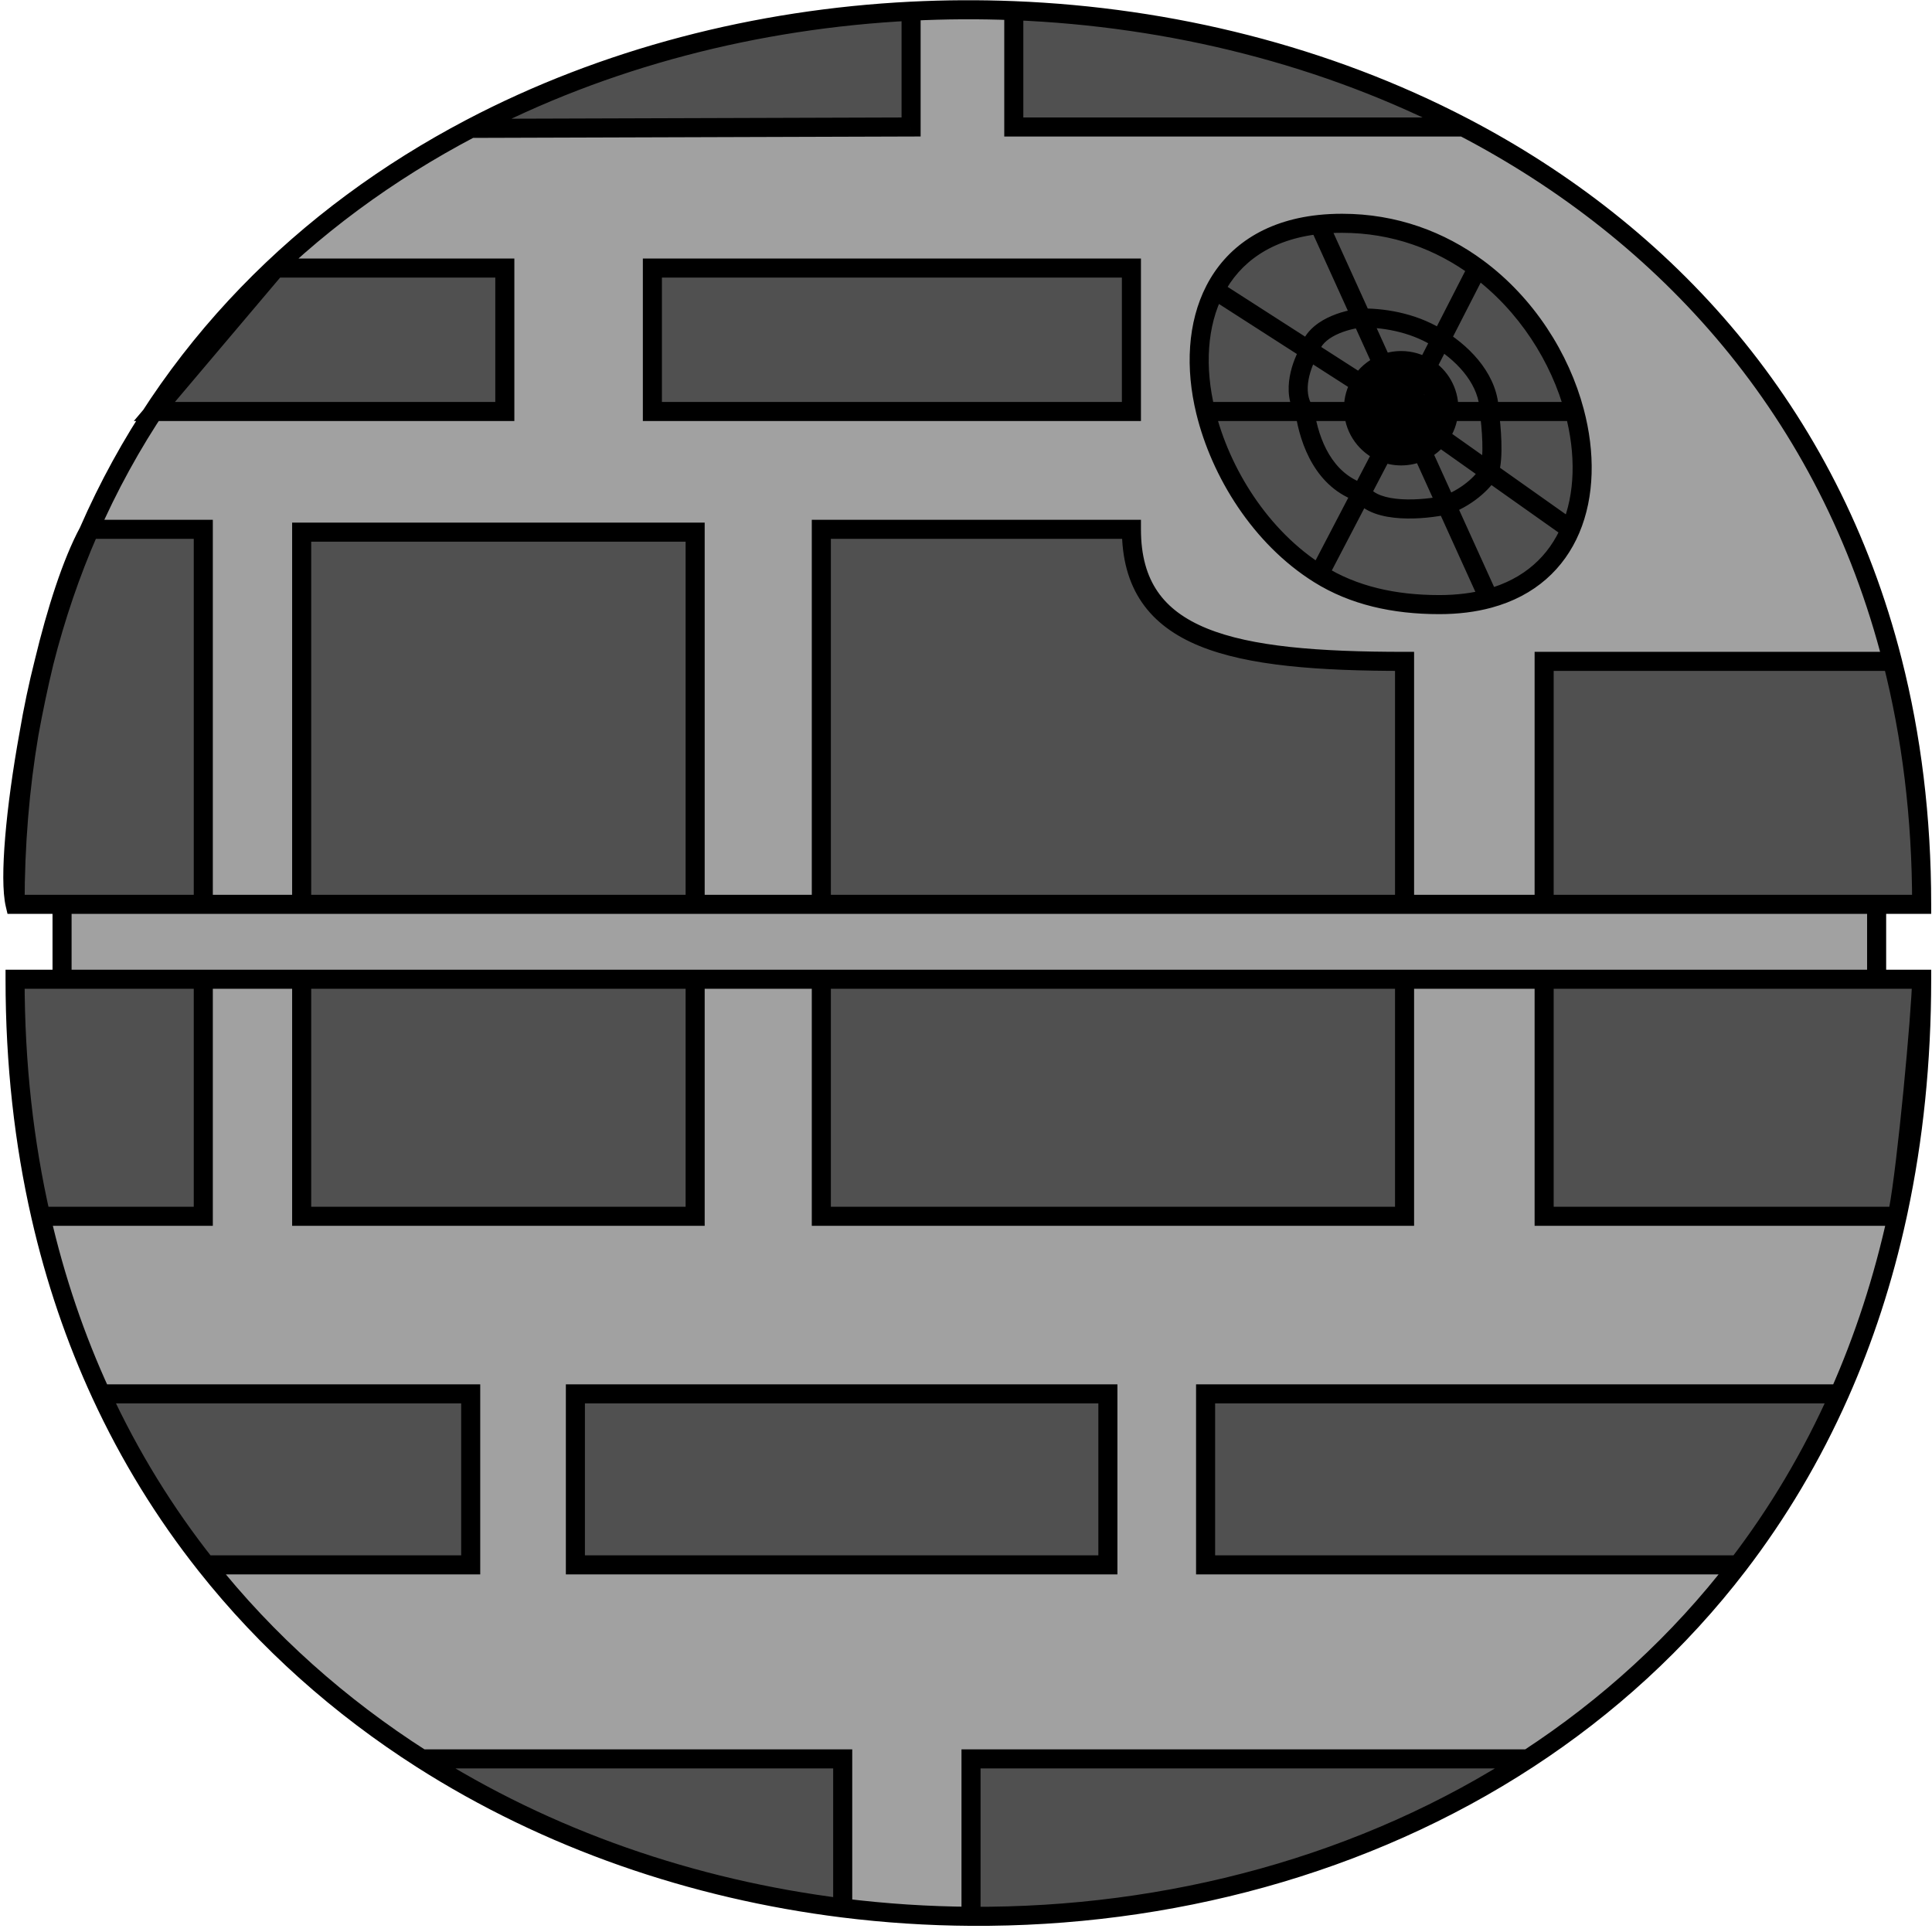 <svg width="304" height="304" viewBox="0 0 304 304" fill="none" xmlns="http://www.w3.org/2000/svg">
<path d="M178.028 64.748H102.652V42.179H178.028V64.748Z" fill="#505050"/>
<path d="M221.007 142.298V104.068C193.843 104.068 178.028 100.863 178.028 83.286H129.235V142.298H221.007Z" fill="#505050"/>
<path d="M109.382 142.298V83.735H47.467V142.298H109.382Z" fill="#505050"/>
<path d="M295.287 142.298H302.372C302.372 128.547 300.761 115.804 297.776 104.068H242.971V142.298H295.287Z" fill="#505050"/>
<path d="M159.52 19.981H230.263C208.742 8.763 184.261 2.662 159.52 1.677V19.981Z" fill="#505050"/>
<path d="M143.36 19.981V1.761C119.095 2.979 95.147 9.125 74.065 20.198L143.36 19.981Z" fill="#505050"/>
<path d="M79.434 42.179H43.38L24.291 64.748H79.434V42.179Z" fill="#505050"/>
<path d="M189.7 64.748C192.035 74.32 198.323 84.556 207.572 90.335L214.247 77.541C208.385 75.663 206.053 69.666 205.311 64.748H189.7Z" fill="#505050"/>
<path d="M226.472 95.135C229.37 95.135 231.966 94.798 234.272 94.175L227.597 79.462C224.101 80.225 216.537 80.91 214.247 77.541L207.572 90.335C212.939 93.689 219.304 95.135 226.472 95.135Z" fill="#505050"/>
<path d="M223.75 70.982C222.759 71.464 221.647 71.735 220.472 71.735C219.446 71.735 218.468 71.529 217.578 71.156L214.247 77.541C216.537 80.91 224.101 80.225 227.597 79.462L223.75 70.982Z" fill="#505050"/>
<path d="M212.989 64.748H205.311C206.053 69.666 208.385 75.663 214.247 77.541L217.578 71.156C215.022 70.086 213.184 67.642 212.989 64.748Z" fill="#505050"/>
<path d="M234.334 74.241L226.5 68.697C225.784 69.663 224.841 70.451 223.75 70.982L227.597 79.462C231.505 77.97 233.717 75.36 234.334 74.241Z" fill="#505050"/>
<path d="M234.272 94.175C240.741 92.428 244.927 88.427 247.112 83.286L234.334 74.241C233.717 75.36 231.505 77.97 227.597 79.462L234.272 94.175Z" fill="#505050"/>
<path d="M247.112 83.286C249.392 77.925 249.496 71.324 247.746 64.748H234.334C234.654 66.994 235.103 72.038 234.334 74.241L247.112 83.286Z" fill="#505050"/>
<path d="M247.746 64.748C245.494 56.286 240.174 47.866 232.472 42.179L226.697 53.464C230.707 56.006 234.272 60.035 234.334 64.748H247.746Z" fill="#505050"/>
<path d="M224.441 57.87C226.561 59.195 227.972 61.55 227.972 64.235C227.972 64.407 227.966 64.578 227.954 64.748H234.334C234.272 60.035 230.707 56.006 226.697 53.464L224.441 57.87Z" fill="#505050"/>
<path d="M234.334 74.241C235.103 72.038 234.654 66.994 234.334 64.748H227.954C227.855 66.222 227.329 67.578 226.5 68.697L234.334 74.241Z" fill="#505050"/>
<path d="M211.172 35.135C209.915 35.135 208.715 35.198 207.572 35.32L214.247 50.034C218.38 50.009 223.044 51.009 226.697 53.464L232.472 42.179C226.638 37.873 219.439 35.135 211.172 35.135Z" fill="#505050"/>
<path d="M217.553 57.324C218.45 56.944 219.437 56.735 220.472 56.735C221.929 56.735 223.29 57.151 224.441 57.87L226.697 53.464C223.044 51.009 218.38 50.009 214.247 50.034L217.553 57.324Z" fill="#505050"/>
<path d="M206.043 55.191L214.06 60.341C214.875 59.003 216.097 57.939 217.553 57.324L214.247 50.034C211.842 50.26 206.834 51.608 206.043 55.191Z" fill="#505050"/>
<path d="M207.572 35.32C199.334 36.202 193.995 40.152 191.164 45.635L206.043 55.191C206.834 51.608 211.842 50.26 214.247 50.034L207.572 35.32Z" fill="#505050"/>
<path d="M191.164 45.635C188.387 51.013 188.022 57.867 189.7 64.748H205.311C203.118 61.613 204.885 57.071 206.043 55.191L191.164 45.635Z" fill="#505050"/>
<path d="M206.043 55.191C204.885 57.071 203.118 61.613 205.311 64.748H212.989C212.977 64.578 212.972 64.407 212.972 64.235C212.972 62.809 213.369 61.476 214.06 60.341L206.043 55.191Z" fill="#505050"/>
<path fill-rule="evenodd" clip-rule="evenodd" d="M242.971 104.068H297.776C287.766 64.705 262.293 36.676 230.263 19.981H159.52V1.677C154.136 1.463 148.74 1.49 143.36 1.761V19.981L74.065 20.198C48.06 33.856 26.418 55.013 13.931 83.667C14 83.538 14.069 83.411 14.139 83.286H31.988V142.298H47.467V83.735H109.382V142.298H129.235V83.286H178.028C178.028 100.863 193.843 104.068 221.007 104.068V142.298H242.971V104.068ZM234.272 94.175C231.966 94.798 229.37 95.135 226.472 95.135C219.304 95.135 212.939 93.689 207.572 90.335C198.323 84.556 192.035 74.32 189.7 64.748C188.022 57.867 188.387 51.013 191.164 45.635C193.995 40.152 199.334 36.202 207.572 35.32C208.715 35.198 209.915 35.135 211.172 35.135C219.439 35.135 226.638 37.873 232.472 42.179C240.174 47.866 245.494 56.286 247.746 64.748C249.496 71.324 249.392 77.925 247.112 83.286C244.927 88.427 240.741 92.428 234.272 94.175ZM102.652 64.748H178.028V42.179H102.652V64.748ZM43.38 42.179H79.434V64.748H24.291L43.38 42.179Z" fill="#A1A1A1"/>
<path d="M2.372 142.298H9.764H31.988V83.286H14.139C14.069 83.411 14 83.538 13.931 83.667C11.112 90.134 8.76 96.984 6.929 104.215C6.035 107.922 5.237 111.748 4.557 115.494C3.125 123.957 2.372 132.892 2.372 142.298Z" fill="#505050"/>
<path d="M295.287 154.082V142.298H242.971H221.007H129.235H109.382H47.467H31.988H9.764V154.082H31.988H47.467H109.382H129.235H221.007H242.971H295.287Z" fill="#A1A1A1"/>
<path d="M9.764 154.082H2.372C2.372 167.408 3.787 179.842 6.423 191.381H31.988V154.082H9.764Z" fill="#505050"/>
<path d="M109.382 191.381V154.082H47.467V191.381H109.382Z" fill="#505050"/>
<path d="M221.007 191.381V154.082H129.235V191.381H221.007Z" fill="#505050"/>
<path d="M302.372 154.082H295.287H242.971V191.381H298.51C298.569 191.11 298.627 190.839 298.685 190.567C300.026 183.726 302.303 159.143 302.372 154.082Z" fill="#505050"/>
<path d="M289.438 219.323H189.7V246.23H273.51C279.697 238.154 285.065 229.187 289.438 219.323Z" fill="#505050"/>
<path d="M174.326 219.323H90.538V246.23H174.326V219.323Z" fill="#505050"/>
<path d="M74.065 219.323H15.885C20.425 229.169 25.988 238.14 32.389 246.23H74.065V219.323Z" fill="#505050"/>
<path d="M240.442 276.764H152.79V301.531C183.798 301.723 214.782 293.513 240.442 276.764Z" fill="#505050"/>
<path fill-rule="evenodd" clip-rule="evenodd" d="M298.685 190.567C301.087 179.278 302.372 167.118 302.372 154.082C302.303 159.143 300.026 183.726 298.685 190.567ZM242.971 191.381V154.082H221.007V191.381H129.235V154.082H109.382V191.381H47.467V154.082H31.988V191.381H6.423C8.704 201.367 11.9 210.682 15.885 219.323H74.065V246.23H32.389C42.024 258.408 53.557 268.592 66.35 276.764H132.6V300.214C139.295 301.05 146.043 301.49 152.79 301.531V276.764H240.442C252.93 268.613 264.156 258.441 273.51 246.23H189.7V219.323H289.438C293.263 210.696 296.326 201.382 298.51 191.381H242.971ZM174.326 219.323H90.538V246.23H174.326V219.323Z" fill="#A1A1A1"/>
<path d="M132.6 276.764H66.35C86.191 289.439 109.065 297.276 132.6 300.214V276.764Z" fill="#505050"/>
<path d="M2.372 142.298L0.911 142.641L1.183 143.798H2.372V142.298ZM302.372 142.298V143.798H303.872V142.298H302.372ZM302.372 154.082H303.872V152.582H302.372V154.082ZM2.372 154.082V152.582H0.872V154.082H2.372ZM247.746 64.748L249.195 64.362L247.746 64.748ZM189.7 64.748L188.243 65.103L189.7 64.748ZM191.164 45.635L189.831 44.946L191.164 45.635ZM220.314 62.955C220.899 63.541 221.849 63.541 222.435 62.955C223.021 62.37 223.021 61.42 222.435 60.834L220.314 62.955ZM220.874 61.124L221.746 59.904L220.874 61.124ZM220.783 61.405L219.306 61.667L220.783 61.405ZM220.803 60.721L221.311 62.133H221.311L220.803 60.721ZM221.221 61.333L220.161 62.394L222.424 64.658L222.715 61.47L221.221 61.333ZM221.395 60.629L220.458 59.458L221.395 60.629ZM222.109 59.415L223.198 60.447L222.109 59.415ZM221.92 58.538L223.059 57.562L221.92 58.538ZM220.405 58.175L220.111 59.646L220.405 58.175ZM219.283 58.374L217.808 58.649L219.283 58.374ZM220.619 58.977L219.787 60.225L220.619 58.977ZM222.558 59.364L222.194 60.819L222.558 59.364ZM224.354 59.782L223.736 61.15V61.15L224.354 59.782ZM224.884 60.242L223.557 60.94L224.884 60.242ZM225.507 61.022L224.057 61.409L225.507 61.022ZM226.017 62.573L227.276 61.758L226.017 62.573ZM226.364 63.456L226.294 61.957L226.364 63.456ZM225.104 63.226L224.25 64.459L225.104 63.226ZM224.915 62.191L226.332 61.698L224.915 62.191ZM223.731 60.895L223.494 59.413L223.731 60.895ZM223.395 61.986L221.896 62.04V62.04L223.395 61.986ZM224.287 63.201L222.812 63.469V63.469L224.287 63.201ZM223.231 63.109L223.595 61.654L223.231 63.109ZM222.632 64.706C223.373 65.076 224.274 64.776 224.644 64.035C225.015 63.294 224.715 62.393 223.974 62.022L222.632 64.706ZM227.824 65.769C227.732 64.946 226.991 64.353 226.167 64.444C225.344 64.536 224.751 65.277 224.842 66.101L227.824 65.769ZM226.221 66.466L225.747 65.043L226.221 66.466ZM225.364 66.394L226.092 65.083L225.364 66.394ZM224.787 65.869L224.001 67.146L224.787 65.869ZM224.813 66.313L223.613 67.213L224.813 66.313ZM224.991 66.389L225.958 65.242L224.991 66.389ZM225.697 64.943C225.199 64.281 224.259 64.146 223.597 64.643C222.934 65.14 222.799 66.081 223.297 66.743L225.697 64.943ZM219.276 61.271C219.895 61.821 220.843 61.766 221.394 61.146C221.944 60.527 221.888 59.579 221.269 59.029L219.276 61.271ZM220.16 59.874L220.243 61.372L220.16 59.874ZM220.181 58.191C219.352 58.191 218.681 58.862 218.681 59.691C218.681 60.519 219.352 61.191 220.181 61.191V58.191ZM224.588 70.19C225.417 70.19 226.088 69.518 226.088 68.69C226.088 67.862 225.417 67.19 224.588 67.19V70.19ZM224.236 68.644L224.813 67.259L224.236 68.644ZM224.257 68.511L223.7 69.904L224.257 68.511ZM225.282 69.659C225.867 69.073 225.867 68.123 225.282 67.537C224.696 66.952 223.746 66.952 223.16 67.537L225.282 69.659ZM221.082 68.627C221.909 68.586 222.546 67.881 222.505 67.054C222.464 66.227 221.759 65.589 220.932 65.631L221.082 68.627ZM220.436 67.863L221.675 67.018L220.436 67.863ZM221.313 68.486L220.494 69.742L221.313 68.486ZM221.645 70.19L220.202 70.602L220.202 70.602L221.645 70.19ZM221.502 70.021L222.356 68.788L221.502 70.021ZM220.915 69.516L219.596 70.23L220.915 69.516ZM220.548 69.424L219.063 69.212L220.548 69.424ZM220.089 69.669L219.173 68.482L220.089 69.669ZM220.038 70.154L220.153 68.659L220.038 70.154ZM222.513 68.322C221.803 67.896 220.882 68.126 220.455 68.836C220.029 69.547 220.259 70.468 220.97 70.894L222.513 68.322ZM216.941 62.427C217.235 63.201 218.101 63.591 218.876 63.297C219.651 63.003 220.04 62.137 219.746 61.363L216.941 62.427ZM217.385 60.293L216.119 61.098L217.385 60.293ZM216.65 59.578L216.325 61.043L216.65 59.578ZM216.14 59.762L217.64 59.727L216.14 59.762ZM217.211 60.497L217.44 59.014L217.211 60.497ZM216.946 60.012L216.748 61.499L216.946 60.012ZM216.374 61.853C217.01 62.383 217.956 62.297 218.486 61.661C219.017 61.025 218.931 60.079 218.294 59.548L216.374 61.853ZM217.242 64.864C218.07 64.864 218.742 64.192 218.742 63.364C218.742 62.535 218.07 61.864 217.242 61.864V64.864ZM215.65 63.048L214.954 64.376L215.65 63.048ZM214.763 62.089L214.516 63.568L214.763 62.089ZM214.263 63.15L215.526 62.341L214.263 63.15ZM215.27 64.95C216.095 65.025 216.824 64.416 216.899 63.592C216.974 62.767 216.366 62.037 215.541 61.962L215.27 64.95ZM217.498 66.672C217.601 67.494 218.351 68.077 219.173 67.974C219.995 67.872 220.578 67.122 220.475 66.3L217.498 66.672ZM217.635 66.001L217.361 67.476L217.635 66.001ZM215.712 65.843L215.986 64.368L215.712 65.843ZM214.303 66.007L212.922 66.59L214.303 66.007ZM218.344 67.001L219.076 65.692L218.344 67.001ZM218.67 67.68L217.555 66.676L218.67 67.68ZM217.834 67.807L218.228 66.36H218.228L217.834 67.807ZM216.222 67.496L215.846 68.948L216.222 67.496ZM215.905 68.486L216.138 67.004H216.138L215.905 68.486ZM216.768 68.695L217.677 67.502L216.768 68.695ZM219.616 69.627C220.235 69.077 220.291 68.129 219.741 67.51C219.19 66.891 218.242 66.835 217.623 67.385L219.616 69.627ZM222.217 59.603C222.771 60.218 223.719 60.268 224.335 59.714C224.951 59.16 225.001 58.212 224.447 57.596L222.217 59.603ZM221.53 57.571C221.16 58.312 221.46 59.213 222.201 59.583C222.942 59.954 223.843 59.654 224.214 58.913L221.53 57.571ZM216.353 60.208C217.016 60.705 217.956 60.571 218.453 59.908C218.95 59.245 218.816 58.305 218.153 57.808L216.353 60.208ZM217.08 58.71L216.523 57.317L217.08 58.71ZM218.544 59.372C218.914 58.631 218.614 57.73 217.873 57.36C217.132 56.989 216.231 57.29 215.861 58.031L218.544 59.372ZM224.261 63.771C224.352 62.947 223.759 62.206 222.935 62.114C222.112 62.023 221.37 62.616 221.279 63.439L224.261 63.771ZM223.54 65.183C224.214 64.702 224.37 63.765 223.888 63.091C223.407 62.416 222.47 62.26 221.796 62.742L223.54 65.183ZM224.685 68.027C225.096 67.308 224.846 66.391 224.127 65.98C223.408 65.569 222.491 65.819 222.08 66.538L224.685 68.027ZM223.383 67.731L224.828 67.329L223.383 67.731ZM223.428 67.989L223.722 66.518L223.428 67.989ZM221.939 68.35C222.247 69.12 223.12 69.494 223.889 69.186C224.658 68.878 225.032 68.005 224.724 67.236L221.939 68.35ZM223.962 68.24C223.137 68.316 222.529 69.045 222.604 69.87C222.679 70.695 223.409 71.303 224.234 71.228L223.962 68.24ZM225.024 68.137C224.283 67.767 223.382 68.067 223.012 68.808C222.641 69.549 222.941 70.45 223.682 70.821L225.024 68.137ZM219.249 72.3C220.074 72.382 220.809 71.781 220.891 70.956C220.974 70.132 220.372 69.397 219.548 69.314L219.249 72.3ZM219.018 70.625L220.079 69.565L219.018 70.625ZM220.515 70.873C220.777 70.087 220.352 69.237 219.567 68.975C218.781 68.713 217.931 69.138 217.669 69.924L220.515 70.873ZM217.356 71.388C218.184 71.388 218.856 70.716 218.856 69.888C218.856 69.059 218.184 68.388 217.356 68.388V71.388ZM217.728 68.486C217.039 68.027 216.107 68.213 215.648 68.902C215.188 69.592 215.374 70.523 216.064 70.982L217.728 68.486ZM242.971 104.068V102.568H241.471V104.068H242.971ZM221.007 104.068H222.507V102.568H221.007V104.068ZM178.028 83.286H179.528V81.786H178.028V83.286ZM129.235 83.286V81.786H127.735V83.286H129.235ZM109.382 83.735H110.882V82.235H109.382V83.735ZM47.467 83.735V82.235H45.967V83.735H47.467ZM14.139 83.286V81.786H13.257L12.829 82.557L14.139 83.286ZM31.988 83.286H33.488V81.786H31.988V83.286ZM178.028 64.748V66.248H179.528V64.748H178.028ZM102.652 64.748H101.152V66.248H102.652V64.748ZM102.652 42.179V40.679H101.152V42.179H102.652ZM178.028 42.179H179.528V40.679H178.028V42.179ZM79.434 42.179H80.934V40.679H79.434V42.179ZM43.38 42.179V40.679H42.685L42.235 41.211L43.38 42.179ZM79.434 64.748V66.248H80.934V64.748H79.434ZM24.291 64.748L23.146 63.779L21.058 66.248H24.291V64.748ZM230.263 19.981L230.956 18.65V18.65L230.263 19.981ZM159.52 19.981H158.02V21.481H159.52V19.981ZM159.52 1.677L159.58 0.178L159.52 1.677ZM143.36 1.761L143.284 0.263L143.36 1.761ZM143.36 19.981L143.364 21.48L144.86 21.476V19.981H143.36ZM242.971 191.381H241.471V192.881H242.971V191.381ZM221.007 191.381V192.881H222.507V191.381H221.007ZM129.235 191.381H127.735V192.881H129.235V191.381ZM109.382 191.381V192.881H110.882V191.381H109.382ZM47.467 191.381H45.967V192.881H47.467V191.381ZM31.988 191.381V192.881H33.488V191.381H31.988ZM289.438 219.323L290.809 219.931L289.438 219.323ZM189.7 219.323V217.823H188.2V219.323H189.7ZM189.7 246.23H188.2V247.73H189.7V246.23ZM174.326 219.323H175.826V217.823H174.326V219.323ZM90.538 219.323V217.823H89.038V219.323H90.538ZM90.538 246.23H89.038V247.73H90.538V246.23ZM174.326 246.23V247.73H175.826V246.23H174.326ZM74.065 219.323H75.565V217.823H74.065V219.323ZM74.065 246.23V247.73H75.565V246.23H74.065ZM152.79 276.764V275.264H151.29V276.764H152.79ZM152.79 301.531L152.781 303.031L152.79 301.531ZM132.6 276.764H134.1V275.264H132.6V276.764ZM302.372 140.798H295.287V143.798H302.372V140.798ZM293.787 142.298V154.082H296.787V142.298H293.787ZM9.764 140.798H2.372V143.798H9.764V140.798ZM11.264 154.082V142.298H8.264V154.082H11.264ZM295.287 155.582H302.372V152.582H295.287V155.582ZM9.764 152.582H2.372V155.582H9.764V152.582ZM233.88 92.727C231.717 93.311 229.255 93.635 226.472 93.635V96.635C229.486 96.635 232.215 96.285 234.663 95.623L233.88 92.727ZM211.172 33.635C209.865 33.635 208.612 33.7 207.412 33.829L207.731 36.812C208.819 36.695 209.965 36.635 211.172 36.635V33.635ZM246.296 65.133C247.984 71.477 247.848 77.722 245.732 82.699L248.493 83.873C250.935 78.128 251.007 71.171 249.195 64.362L246.296 65.133ZM245.732 82.699C243.725 87.421 239.901 91.101 233.88 92.727L234.663 95.623C241.582 93.754 246.129 89.433 248.493 83.873L245.732 82.699ZM211.172 36.635C219.092 36.635 225.984 39.254 231.581 43.386L233.362 40.972C227.293 36.492 219.786 33.635 211.172 33.635V36.635ZM231.581 43.386C238.991 48.856 244.126 56.978 246.296 65.133L249.195 64.362C246.862 55.594 241.357 46.875 233.362 40.972L231.581 43.386ZM188.243 65.103C190.653 74.985 197.14 85.585 206.777 91.607L208.366 89.063C199.507 83.527 193.417 73.655 191.157 64.392L188.243 65.103ZM206.777 91.607C212.444 95.147 219.105 96.635 226.472 96.635V93.635C219.504 93.635 213.435 92.229 208.366 89.063L206.777 91.607ZM207.412 33.829C198.719 34.759 192.914 38.976 189.831 44.946L192.497 46.323C195.077 41.327 199.949 37.645 207.731 36.812L207.412 33.829ZM189.831 44.946C186.843 50.732 186.505 57.978 188.243 65.103L191.157 64.392C189.539 57.756 189.93 51.294 192.497 46.323L189.831 44.946ZM215.613 49.414L208.938 34.701L206.206 35.94L212.881 50.654L215.613 49.414ZM231.136 41.496L225.361 52.78L228.032 54.147L233.807 42.863L231.136 41.496ZM214.256 51.534C218.176 51.51 222.522 52.465 225.86 54.709L227.533 52.219C223.566 49.553 218.584 48.508 214.238 48.534L214.256 51.534ZM234.334 66.248H247.746V63.248H234.334V66.248ZM225.893 54.73C229.736 57.167 232.782 60.807 232.834 64.768L235.834 64.728C235.762 59.263 231.678 54.846 227.5 52.197L225.893 54.73ZM233.467 75.466L246.246 84.511L247.979 82.062L235.2 73.017L233.467 75.466ZM246.246 84.511L246.879 84.959L248.612 82.51L247.979 82.062L246.246 84.511ZM232.849 64.96C233.003 66.038 233.189 67.804 233.243 69.557C233.299 71.382 233.2 72.937 232.918 73.747L235.75 74.736C236.236 73.342 236.298 71.274 236.242 69.464C236.184 67.583 235.985 65.704 235.819 64.536L232.849 64.96ZM235.638 93.556L228.963 78.842L226.231 80.081L232.906 94.795L235.638 93.556ZM233.02 73.517C232.571 74.331 230.632 76.697 227.062 78.06L228.132 80.863C232.378 79.242 234.862 76.389 235.647 74.966L233.02 73.517ZM212.917 76.847L206.242 89.641L208.901 91.028L215.576 78.235L212.917 76.847ZM227.277 77.996C225.625 78.357 223.002 78.698 220.558 78.553C219.338 78.481 218.225 78.291 217.323 77.961C216.419 77.63 215.826 77.196 215.487 76.698L213.006 78.385C213.813 79.571 215.024 80.314 216.292 80.778C217.561 81.243 218.988 81.466 220.381 81.548C223.166 81.713 226.072 81.33 227.917 80.927L227.277 77.996ZM190.353 46.897L205.232 56.453L206.853 53.929L191.975 44.373L190.353 46.897ZM214.106 48.541C212.765 48.667 210.727 49.097 208.877 50.008C207.055 50.905 205.118 52.424 204.578 54.868L207.507 55.515C207.759 54.374 208.722 53.428 210.202 52.699C211.655 51.984 213.323 51.627 214.387 51.528L214.106 48.541ZM205.311 63.248H189.7V66.248H205.311V63.248ZM204.766 54.404C204.104 55.478 203.294 57.26 202.943 59.237C202.594 61.206 202.668 63.587 204.082 65.608L206.54 63.888C205.761 62.774 205.622 61.316 205.897 59.761C206.172 58.213 206.823 56.784 207.32 55.978L204.766 54.404ZM203.828 64.972C204.589 70.02 207.065 76.815 213.789 78.97L214.704 76.113C209.705 74.511 207.516 69.311 206.794 64.524L203.828 64.972ZM222.435 60.834C222.516 60.915 222.549 60.978 222.541 60.964C222.53 60.946 222.521 60.926 222.473 60.828C222.438 60.757 222.368 60.613 222.275 60.468C222.182 60.324 222.015 60.096 221.746 59.904L220.003 62.345C219.84 62.229 219.763 62.109 219.751 62.091C219.739 62.072 219.741 62.071 219.779 62.148C219.803 62.198 219.865 62.329 219.935 62.451C220.007 62.578 220.128 62.77 220.314 62.955L222.435 60.834ZM221.746 59.904C221.611 59.807 221.385 59.679 221.076 59.635C220.741 59.587 220.407 59.654 220.123 59.814C219.863 59.959 219.704 60.148 219.617 60.275C219.527 60.404 219.475 60.522 219.445 60.598C219.388 60.746 219.365 60.874 219.355 60.935C219.343 61.008 219.337 61.071 219.334 61.117C219.323 61.275 219.328 61.447 219.33 61.508C219.331 61.53 219.331 61.545 219.331 61.559C219.332 61.572 219.332 61.576 219.332 61.573C219.332 61.572 219.332 61.564 219.332 61.554C219.332 61.544 219.333 61.522 219.335 61.491C219.336 61.471 219.342 61.394 219.363 61.295C219.373 61.249 219.397 61.142 219.453 61.013C219.482 60.947 219.532 60.845 219.613 60.733C219.692 60.624 219.833 60.459 220.058 60.325C220.302 60.178 220.61 60.09 220.946 60.117C221.263 60.142 221.506 60.261 221.66 60.364C221.933 60.546 222.07 60.769 222.105 60.827C222.198 60.979 222.24 61.112 222.245 61.127C222.26 61.17 222.268 61.202 222.271 61.214C222.275 61.229 222.277 61.239 222.278 61.241C222.278 61.243 222.273 61.219 222.26 61.143L219.306 61.667C219.32 61.746 219.335 61.826 219.35 61.894C219.355 61.918 219.372 61.993 219.4 62.078C219.408 62.103 219.422 62.141 219.441 62.186C219.457 62.225 219.491 62.303 219.546 62.393C219.575 62.44 219.619 62.506 219.682 62.58C219.741 62.65 219.843 62.758 219.995 62.859C220.149 62.962 220.392 63.082 220.71 63.107C221.046 63.134 221.354 63.045 221.599 62.899C221.824 62.764 221.965 62.599 222.045 62.49C222.126 62.377 222.176 62.275 222.205 62.208C222.261 62.078 222.287 61.969 222.297 61.92C222.319 61.817 222.325 61.734 222.327 61.707C222.332 61.641 222.332 61.583 222.332 61.563C222.331 61.515 222.33 61.456 222.329 61.429C222.326 61.332 222.328 61.313 222.327 61.329C222.326 61.339 222.324 61.37 222.316 61.414C222.311 61.447 222.293 61.551 222.243 61.681C222.217 61.749 222.168 61.859 222.083 61.982C222 62.102 221.846 62.287 221.591 62.43C221.312 62.586 220.984 62.652 220.654 62.605C220.351 62.562 220.131 62.436 220.003 62.345L221.746 59.904ZM222.26 61.143C222.25 61.088 222.237 61.03 222.233 61.017C222.227 60.988 222.223 60.969 222.218 60.948C222.209 60.903 222.207 60.886 222.207 60.888C222.207 60.89 222.209 60.91 222.209 60.946C222.209 60.977 222.207 61.05 222.186 61.148C222.154 61.301 221.985 61.89 221.311 62.133L220.295 59.31C219.527 59.586 219.306 60.264 219.25 60.533C219.19 60.821 219.21 61.078 219.224 61.205C219.243 61.389 219.337 61.846 219.306 61.667L222.26 61.143ZM221.311 62.133C220.862 62.294 220.447 62.2 220.177 62.06C219.948 61.942 219.818 61.794 219.776 61.744C219.692 61.643 219.665 61.573 219.695 61.634C219.723 61.691 219.728 61.706 219.781 61.822C219.799 61.861 219.83 61.928 219.868 61.998C219.888 62.034 219.917 62.085 219.956 62.143C219.99 62.194 220.058 62.291 220.161 62.394L222.282 60.273C222.374 60.365 222.431 60.448 222.453 60.481C222.479 60.52 222.496 60.551 222.503 60.562C222.515 60.584 222.517 60.592 222.505 60.565C222.498 60.549 222.434 60.406 222.388 60.313C222.345 60.224 222.24 60.013 222.075 59.816C221.993 59.718 221.822 59.533 221.552 59.394C221.241 59.233 220.784 59.134 220.295 59.31L221.311 62.133ZM221.221 61.333C222.715 61.47 222.715 61.47 222.715 61.47C222.715 61.47 222.715 61.47 222.715 61.47C222.715 61.47 222.715 61.47 222.715 61.471C222.715 61.471 222.715 61.471 222.715 61.471C222.715 61.472 222.715 61.472 222.715 61.472C222.715 61.472 222.715 61.472 222.715 61.472C222.715 61.47 222.715 61.467 222.716 61.462C222.717 61.452 222.719 61.436 222.721 61.416C222.726 61.374 222.733 61.322 222.742 61.274C222.751 61.218 222.756 61.205 222.751 61.222C222.748 61.231 222.733 61.282 222.696 61.355C222.673 61.401 222.569 61.611 222.332 61.801L220.458 59.458C220.191 59.672 220.059 59.921 220.011 60.018C219.949 60.142 219.909 60.257 219.885 60.336C219.836 60.495 219.805 60.651 219.786 60.759C219.766 60.876 219.752 60.983 219.743 61.057C219.738 61.096 219.734 61.128 219.732 61.152C219.731 61.164 219.73 61.174 219.729 61.181C219.729 61.185 219.728 61.188 219.728 61.191C219.728 61.193 219.728 61.194 219.728 61.195C219.728 61.195 219.728 61.196 219.728 61.196C219.728 61.196 219.728 61.196 219.728 61.197C219.728 61.197 219.728 61.197 219.728 61.197C219.728 61.197 219.728 61.197 221.221 61.333ZM222.332 61.801C222.881 61.361 223.086 60.809 223.176 60.573C223.289 60.277 223.267 60.374 223.198 60.447L221.02 58.384C220.594 58.833 220.424 59.371 220.373 59.505C220.299 59.698 220.325 59.564 220.458 59.458L222.332 61.801ZM223.198 60.447C223.317 60.321 223.442 60.163 223.545 59.971L220.899 58.558C220.951 58.461 221.001 58.403 221.02 58.384L223.198 60.447ZM223.545 59.971C223.698 59.685 223.788 59.346 223.764 58.978C223.741 58.627 223.621 58.349 223.516 58.162C223.414 57.982 223.299 57.841 223.231 57.76C223.194 57.716 223.157 57.674 223.13 57.643C223.1 57.609 223.08 57.586 223.059 57.562L220.781 59.514C220.817 59.556 220.853 59.596 220.878 59.624C220.905 59.656 220.922 59.675 220.935 59.69C220.966 59.728 220.94 59.701 220.903 59.637C220.863 59.565 220.785 59.403 220.77 59.172C220.754 58.924 220.817 58.71 220.899 58.558L223.545 59.971ZM223.059 57.562C222.746 57.197 222.362 57.024 222.114 56.937C221.853 56.847 221.597 56.803 221.408 56.778C221.218 56.752 221.024 56.736 220.902 56.726C220.834 56.72 220.785 56.715 220.744 56.71C220.703 56.706 220.692 56.703 220.699 56.705L220.111 59.646C220.306 59.685 220.517 59.703 220.641 59.714C220.796 59.728 220.904 59.737 221.007 59.751C221.112 59.765 221.142 59.776 221.129 59.771C221.128 59.771 220.954 59.715 220.781 59.514L223.059 57.562ZM220.699 56.705C220.7 56.705 220.694 56.704 220.678 56.7C220.662 56.696 220.642 56.691 220.615 56.684C220.567 56.672 220.488 56.652 220.411 56.634C220.265 56.599 220.022 56.545 219.762 56.529C219.572 56.517 219.003 56.492 218.484 56.866C217.773 57.379 217.718 58.167 217.808 58.649L220.757 58.1C220.772 58.178 220.796 58.37 220.724 58.616C220.643 58.89 220.47 59.133 220.239 59.3C220.031 59.449 219.838 59.495 219.744 59.511C219.647 59.527 219.584 59.523 219.575 59.523C219.565 59.522 219.601 59.525 219.716 59.552C219.757 59.562 219.994 59.623 220.111 59.646L220.699 56.705ZM217.808 58.649C217.876 59.013 218.03 59.595 218.518 60.02C219.104 60.529 219.762 60.481 220.038 60.442C220.166 60.423 220.298 60.392 220.33 60.386C220.391 60.372 220.385 60.375 220.36 60.378C220.275 60.386 220.031 60.387 219.787 60.225L221.451 57.728C221.209 57.567 220.951 57.467 220.694 57.418C220.444 57.371 220.224 57.376 220.058 57.393C219.898 57.409 219.76 57.439 219.691 57.454C219.595 57.475 219.602 57.474 219.61 57.472C219.627 57.47 219.745 57.453 219.911 57.481C220.102 57.515 220.309 57.602 220.486 57.756C220.65 57.898 220.724 58.041 220.749 58.1C220.774 58.156 220.77 58.168 220.757 58.1L217.808 58.649ZM219.787 60.225C220.219 60.513 220.657 60.549 220.877 60.556C220.992 60.559 221.097 60.554 221.153 60.552C221.188 60.55 221.204 60.549 221.224 60.549C221.241 60.548 221.247 60.548 221.247 60.548V57.548C221.194 57.548 221.147 57.549 221.11 57.551C221.076 57.552 221.038 57.554 221.018 57.555C220.964 57.557 220.958 57.557 220.965 57.557C220.974 57.557 221.03 57.559 221.113 57.579C221.2 57.6 221.322 57.642 221.451 57.728L219.787 60.225ZM221.247 60.548C221.267 60.548 221.302 60.55 221.376 60.569C221.416 60.58 221.463 60.593 221.526 60.614C221.602 60.638 221.65 60.655 221.752 60.689L222.691 57.84C222.455 57.762 221.902 57.548 221.247 57.548V60.548ZM221.752 60.689C221.871 60.728 222.024 60.777 222.194 60.819L222.922 57.909C222.859 57.893 222.79 57.872 222.691 57.84L221.752 60.689ZM222.194 60.819C222.591 60.919 223.014 60.975 223.217 61.009C223.458 61.051 223.601 61.089 223.736 61.15L224.971 58.416C224.497 58.201 224.066 58.111 223.723 58.052C223.343 57.987 223.173 57.972 222.922 57.909L222.194 60.819ZM223.736 61.15C223.804 61.18 223.769 61.172 223.708 61.121C223.676 61.094 223.643 61.061 223.613 61.024C223.584 60.988 223.566 60.958 223.557 60.94L226.212 59.543C225.875 58.904 225.387 58.603 224.971 58.416L223.736 61.15ZM223.557 60.94C223.683 61.179 223.835 61.357 223.938 61.467C224.034 61.569 224.149 61.677 224.182 61.709C224.241 61.765 224.234 61.762 224.212 61.735C224.187 61.703 224.106 61.591 224.057 61.409L226.956 60.636C226.868 60.304 226.707 60.056 226.582 59.895C226.46 59.738 226.331 59.613 226.262 59.547C226.169 59.457 226.153 59.443 226.13 59.418C226.115 59.403 226.162 59.448 226.212 59.543L223.557 60.94ZM224.057 61.409C224.084 61.508 224.196 61.979 224.269 62.234C224.356 62.539 224.501 62.992 224.757 63.388L227.276 61.758C227.284 61.77 227.269 61.75 227.242 61.679C227.215 61.612 227.186 61.523 227.154 61.411C227.122 61.299 227.092 61.179 227.059 61.046C227.029 60.923 226.992 60.77 226.956 60.636L224.057 61.409ZM224.757 63.388C224.859 63.544 224.989 63.675 224.992 63.679C225.026 63.715 225.086 63.775 225.111 63.801C225.192 63.885 225.233 63.932 225.249 63.953C225.257 63.964 225.23 63.931 225.196 63.862C225.173 63.816 225.068 63.6 225.076 63.283C225.081 63.106 225.122 62.89 225.238 62.672C225.355 62.45 225.518 62.286 225.683 62.173C225.981 61.971 226.251 61.959 226.294 61.957L226.433 64.954C226.627 64.945 227.002 64.904 227.368 64.656C227.825 64.346 228.062 63.853 228.075 63.363C228.085 62.971 227.953 62.67 227.885 62.531C227.805 62.369 227.712 62.237 227.644 62.146C227.508 61.966 227.353 61.805 227.268 61.716C227.21 61.656 227.193 61.639 227.166 61.611C227.109 61.551 227.195 61.633 227.276 61.758L224.757 63.388ZM226.294 61.957C226.13 61.965 226.004 61.962 225.914 61.95C225.872 61.944 225.856 61.939 225.859 61.94C225.863 61.941 225.902 61.955 225.957 61.993L224.25 64.459C224.692 64.765 225.168 64.876 225.511 64.923C225.865 64.971 226.199 64.965 226.433 64.954L226.294 61.957ZM225.957 61.993C226.084 62.081 226.189 62.191 226.269 62.312C226.345 62.429 226.386 62.536 226.407 62.612C226.428 62.687 226.434 62.741 226.435 62.761C226.437 62.781 226.436 62.786 226.437 62.765C226.437 62.742 226.438 62.715 226.44 62.66C226.442 62.613 226.446 62.538 226.446 62.459C226.447 62.38 226.445 62.272 226.432 62.151C226.419 62.03 226.392 61.872 226.332 61.698L223.498 62.683C223.436 62.506 223.447 62.383 223.446 62.439C223.446 62.455 223.445 62.478 223.443 62.53C223.441 62.573 223.438 62.646 223.437 62.721C223.435 62.856 223.436 63.128 223.52 63.426C223.614 63.761 223.824 64.165 224.25 64.459L225.957 61.993ZM226.332 61.698C226.245 61.448 226.059 60.909 225.736 60.446C225.409 59.977 224.666 59.226 223.494 59.413L223.968 62.376C223.882 62.39 223.781 62.39 223.674 62.369C223.569 62.348 223.481 62.31 223.415 62.271C223.293 62.2 223.254 62.132 223.275 62.161C223.292 62.186 223.326 62.243 223.371 62.347C223.414 62.447 223.454 62.557 223.498 62.683L226.332 61.698ZM223.494 59.413C222.917 59.506 222.49 59.843 222.235 60.237C222.014 60.58 221.941 60.93 221.912 61.143C221.856 61.541 221.895 62.015 221.896 62.04L224.894 61.933C224.892 61.879 224.888 61.815 224.886 61.778C224.884 61.732 224.882 61.695 224.881 61.66C224.88 61.583 224.883 61.555 224.883 61.559C224.882 61.564 224.878 61.593 224.863 61.64C224.848 61.686 224.818 61.768 224.755 61.865C224.691 61.965 224.59 62.084 224.441 62.185C224.29 62.29 224.125 62.351 223.968 62.376L223.494 59.413ZM221.896 62.04C221.934 63.109 222.696 63.661 222.9 63.819C223.06 63.941 223.043 63.929 223.028 63.914C222.979 63.863 222.856 63.711 222.812 63.469L225.763 62.932C225.671 62.426 225.415 62.068 225.193 61.837C225.005 61.642 224.775 61.475 224.726 61.438C224.624 61.36 224.668 61.382 224.724 61.456C224.811 61.57 224.887 61.742 224.894 61.933L221.896 62.04ZM222.812 63.469C222.712 62.922 222.929 62.471 223.167 62.203C223.366 61.98 223.58 61.875 223.665 61.836C223.847 61.753 224.003 61.728 224.034 61.723C224.134 61.706 224.212 61.704 224.222 61.703C224.249 61.702 224.268 61.703 224.275 61.703C224.284 61.703 224.289 61.703 224.29 61.703C224.292 61.703 224.288 61.703 224.277 61.702C224.266 61.702 224.251 61.701 224.233 61.7C224.159 61.695 224.05 61.687 223.932 61.677C223.815 61.667 223.698 61.656 223.608 61.647C223.562 61.642 223.53 61.638 223.51 61.635C223.466 61.629 223.517 61.634 223.595 61.654L222.868 64.564C223.023 64.603 223.227 64.623 223.289 64.63C223.409 64.642 223.549 64.655 223.681 64.666C223.812 64.677 223.944 64.688 224.048 64.694C224.097 64.697 224.154 64.7 224.205 64.701C224.225 64.702 224.275 64.703 224.332 64.701C224.349 64.701 224.433 64.698 224.536 64.681C224.569 64.675 224.726 64.65 224.909 64.566C224.994 64.527 225.209 64.422 225.407 64.198C225.646 63.931 225.863 63.479 225.763 62.932L222.812 63.469ZM223.595 61.654C223.483 61.626 223.238 61.574 222.938 61.62C222.589 61.675 222.087 61.887 221.805 62.437C221.569 62.898 221.638 63.323 221.676 63.489C221.72 63.683 221.792 63.831 221.836 63.913C221.927 64.082 222.035 64.217 222.119 64.309C222.167 64.362 222.35 64.564 222.632 64.706L223.974 62.022C224.127 62.099 224.224 62.183 224.25 62.205C224.291 62.241 224.32 62.271 224.339 62.292C224.369 62.324 224.422 62.388 224.478 62.491C224.504 62.539 224.563 62.656 224.601 62.822C224.633 62.961 224.702 63.361 224.475 63.804C224.204 64.335 223.719 64.535 223.4 64.585C223.129 64.627 222.925 64.578 222.868 64.564L223.595 61.654ZM224.842 66.101C224.863 66.285 224.913 66.457 224.916 66.471C224.935 66.542 224.907 66.454 224.899 66.333C224.889 66.183 224.9 65.862 225.119 65.534C225.336 65.211 225.619 65.085 225.747 65.043L226.695 67.889C226.97 67.797 227.344 67.605 227.612 67.203C227.884 66.798 227.908 66.387 227.893 66.142C227.879 65.925 227.825 65.735 227.817 65.704C227.793 65.615 227.814 65.684 227.824 65.769L224.842 66.101ZM225.747 65.043C225.834 65.013 225.89 65.009 225.897 65.008C225.91 65.007 225.911 65.008 225.905 65.008C225.899 65.007 225.904 65.007 225.922 65.011C225.933 65.014 225.999 65.031 226.092 65.083L224.635 67.705C225.003 67.91 225.398 67.977 225.666 67.998C225.939 68.02 226.321 68.013 226.695 67.889L225.747 65.043ZM226.092 65.083C226.177 65.13 226.226 65.175 226.239 65.187C226.246 65.193 226.242 65.191 226.195 65.138C226.161 65.101 226.081 65.009 225.99 64.92C225.893 64.825 225.755 64.703 225.573 64.591L224.001 67.146C223.933 67.104 223.895 67.067 223.892 67.064C223.89 67.062 223.893 67.065 223.904 67.077C223.917 67.091 223.93 67.106 223.956 67.135C223.996 67.18 224.08 67.275 224.181 67.37C224.288 67.47 224.438 67.596 224.635 67.705L226.092 65.083ZM225.573 64.591C225.497 64.544 225.131 64.31 224.634 64.322C224.312 64.329 223.898 64.443 223.564 64.786C223.258 65.101 223.168 65.456 223.14 65.658C223.091 66.017 223.18 66.311 223.202 66.388C223.24 66.516 223.287 66.627 223.322 66.704L226.055 65.468C226.052 65.46 226.063 65.484 226.078 65.533C226.086 65.558 226.1 65.611 226.111 65.683C226.12 65.746 226.137 65.886 226.112 66.066C226.088 66.243 226.006 66.578 225.714 66.879C225.393 67.208 224.998 67.314 224.702 67.321C224.442 67.327 224.25 67.26 224.172 67.23C224.081 67.194 224.022 67.159 224.001 67.146L225.573 64.591ZM223.322 66.704C223.389 66.853 223.497 67.059 223.613 67.213L226.013 65.413C226.023 65.427 226.032 65.439 226.038 65.447C226.044 65.456 226.049 65.463 226.052 65.468C226.059 65.478 226.064 65.486 226.066 65.489C226.07 65.496 226.071 65.497 226.068 65.493C226.066 65.49 226.064 65.485 226.061 65.479C226.058 65.473 226.056 65.47 226.055 65.468L223.322 66.704ZM223.613 67.213C223.772 67.424 223.956 67.564 224.035 67.621C224.134 67.693 224.256 67.77 224.387 67.833C224.422 67.85 224.59 67.933 224.811 67.973C224.853 67.981 225.288 68.074 225.76 67.837C226.066 67.684 226.358 67.403 226.503 66.997C226.632 66.635 226.59 66.32 226.551 66.15C226.479 65.841 226.326 65.635 226.293 65.591C226.235 65.512 226.18 65.452 226.147 65.417C226.079 65.346 226.009 65.285 225.958 65.242L224.025 67.537C224.041 67.549 224.019 67.533 223.983 67.495C223.965 67.477 223.922 67.43 223.872 67.362C223.848 67.329 223.699 67.132 223.629 66.83C223.59 66.663 223.548 66.351 223.677 65.991C223.821 65.587 224.111 65.308 224.416 65.155C224.883 64.921 225.311 65.014 225.344 65.02C225.546 65.057 225.686 65.129 225.688 65.13C225.752 65.161 225.785 65.184 225.8 65.195C225.811 65.203 225.833 65.22 225.862 65.246C225.885 65.267 225.946 65.323 226.013 65.413L223.613 67.213ZM225.958 65.242C225.914 65.205 225.876 65.167 225.83 65.113L223.547 67.059C223.682 67.218 223.836 67.377 224.025 67.537L225.958 65.242ZM225.83 65.113C225.794 65.071 225.753 65.019 225.697 64.943L223.297 66.743C223.37 66.841 223.453 66.949 223.547 67.059L225.83 65.113ZM221.269 59.029C221.09 58.869 220.906 58.767 220.831 58.725C220.663 58.632 220.763 58.688 220.806 58.718C220.834 58.736 220.903 58.785 220.982 58.861C221.045 58.922 221.224 59.102 221.336 59.402C221.477 59.779 221.477 60.263 221.212 60.697C221.001 61.044 220.713 61.199 220.606 61.251C220.478 61.314 220.372 61.342 220.329 61.352C220.278 61.364 220.241 61.37 220.228 61.372C220.202 61.376 220.201 61.374 220.243 61.372L220.077 58.377C219.998 58.381 219.904 58.388 219.808 58.401C219.756 58.409 219.528 58.438 219.286 58.557C219.165 58.616 218.868 58.779 218.652 59.133C218.382 59.575 218.382 60.068 218.526 60.453C218.642 60.761 218.827 60.951 218.901 61.022C218.99 61.108 219.072 61.166 219.116 61.196C219.201 61.254 219.283 61.298 219.307 61.311C219.359 61.34 219.35 61.334 219.377 61.349C219.417 61.371 219.357 61.343 219.276 61.271L221.269 59.029ZM220.243 61.372C220.342 61.367 220.467 61.354 220.601 61.325C220.718 61.299 220.946 61.237 221.181 61.078C221.441 60.901 221.796 60.535 221.852 59.95C221.903 59.422 221.674 59.043 221.551 58.878C221.318 58.566 221.027 58.417 220.918 58.364C220.814 58.314 220.537 58.191 220.181 58.191V61.191C219.868 61.191 219.659 61.088 219.619 61.068C219.574 61.047 219.345 60.939 219.145 60.671C219.038 60.528 218.818 60.17 218.866 59.663C218.92 59.1 219.263 58.754 219.496 58.596C219.705 58.454 219.891 58.409 219.95 58.396C220.026 58.379 220.075 58.377 220.077 58.377L220.243 61.372ZM224.588 67.19C224.552 67.19 224.54 67.19 224.53 67.19C224.522 67.189 224.532 67.189 224.552 67.191C224.592 67.195 224.691 67.208 224.813 67.259L223.659 70.029C224.099 70.212 224.533 70.19 224.588 70.19V67.19ZM224.813 67.259C224.859 67.278 224.932 67.312 225.016 67.365C225.098 67.417 225.224 67.509 225.347 67.656L223.049 69.585C223.288 69.868 223.566 69.99 223.659 70.029L224.813 67.259ZM225.347 67.656C225.442 67.768 225.54 67.921 225.608 68.115C225.678 68.313 225.704 68.524 225.687 68.731C225.652 69.132 225.467 69.403 225.373 69.522C225.273 69.646 225.177 69.724 225.144 69.75C225.105 69.78 225.074 69.801 225.081 69.796C225.082 69.796 225.082 69.796 225.083 69.795C225.084 69.794 225.085 69.793 225.087 69.792C225.09 69.79 225.095 69.787 225.101 69.783C225.112 69.775 225.134 69.76 225.16 69.74C225.185 69.721 225.227 69.688 225.274 69.645C225.319 69.603 225.395 69.529 225.473 69.424C225.548 69.323 225.666 69.138 225.729 68.875C225.799 68.585 225.787 68.246 225.643 67.918C225.509 67.613 225.307 67.422 225.165 67.316C225.024 67.21 224.893 67.15 224.814 67.119L223.7 69.904C223.628 69.875 223.503 69.819 223.366 69.716C223.228 69.613 223.029 69.425 222.896 69.124C222.754 68.8 222.743 68.465 222.811 68.178C222.873 67.919 222.99 67.737 223.062 67.64C223.137 67.538 223.209 67.468 223.249 67.431C223.293 67.391 223.329 67.363 223.349 67.348C223.38 67.325 223.413 67.303 223.389 67.319C223.384 67.323 223.338 67.353 223.287 67.394C223.241 67.43 223.134 67.517 223.026 67.652C222.923 67.782 222.733 68.063 222.698 68.475C222.679 68.688 222.706 68.904 222.778 69.108C222.848 69.308 222.95 69.466 223.049 69.585L225.347 67.656ZM224.814 67.119C224.261 66.898 223.69 66.999 223.271 67.286C222.918 67.527 222.698 67.875 222.602 68.219C222.556 68.385 222.5 68.686 222.592 69.043C222.701 69.465 223.046 69.985 223.708 70.148C224.234 70.278 224.648 70.094 224.801 70.016C224.989 69.919 225.129 69.802 225.217 69.721L223.179 67.519C223.203 67.498 223.289 67.419 223.434 67.345C223.543 67.289 223.924 67.112 224.426 67.235C225.063 67.392 225.394 67.895 225.496 68.292C225.582 68.624 225.528 68.894 225.491 69.025C225.414 69.301 225.244 69.571 224.963 69.763C224.616 70 224.141 70.081 223.7 69.904L224.814 67.119ZM225.217 69.721C225.24 69.7 225.261 69.679 225.282 69.659L223.16 67.537C223.165 67.533 223.171 67.527 223.179 67.519L225.217 69.721ZM220.932 65.631C220.584 65.648 219.895 65.737 219.37 66.247C219.053 66.554 218.817 67.004 218.817 67.546C218.816 68.04 219.012 68.438 219.196 68.709L221.675 67.018C221.694 67.046 221.817 67.234 221.817 67.548C221.816 67.91 221.653 68.212 221.459 68.399C221.297 68.557 221.147 68.607 221.115 68.617C221.07 68.631 221.058 68.628 221.082 68.627L220.932 65.631ZM219.196 68.709C219.481 69.126 219.853 69.37 220.068 69.5C220.178 69.566 220.293 69.628 220.358 69.664C220.438 69.708 220.473 69.729 220.494 69.742L222.132 67.229C222.009 67.149 221.887 67.081 221.807 67.037C221.712 66.985 221.663 66.958 221.615 66.93C221.572 66.904 221.565 66.896 221.576 66.905C221.588 66.915 221.629 66.952 221.675 67.018L219.196 68.709ZM220.494 69.742C220.299 69.615 220.157 69.439 220.072 69.255C219.996 69.092 219.983 68.96 219.979 68.918C219.976 68.878 219.979 68.862 219.976 68.918C219.975 68.939 219.966 69.073 219.966 69.185H222.966C222.966 69.192 222.966 69.19 222.967 69.168C222.969 69.122 222.968 69.145 222.972 69.076C222.976 69.001 222.983 68.853 222.97 68.686C222.944 68.343 222.806 67.668 222.132 67.229L220.494 69.742ZM219.966 69.185C219.966 69.767 220.097 70.23 220.195 70.577L223.08 69.754C222.987 69.427 222.966 69.314 222.966 69.185H219.966ZM220.195 70.577C220.198 70.585 220.201 70.595 220.202 70.602L223.087 69.778C223.084 69.768 223.082 69.762 223.08 69.755L220.195 70.577ZM220.202 70.602C220.197 70.582 220.124 70.352 220.151 70.056C220.164 69.906 220.221 69.515 220.551 69.164C220.944 68.745 221.449 68.664 221.792 68.698C222.082 68.726 222.287 68.832 222.365 68.875C222.462 68.928 222.533 68.981 222.571 69.01C222.647 69.07 222.7 69.124 222.72 69.145C222.765 69.191 222.797 69.231 222.805 69.24C222.818 69.256 222.827 69.268 222.831 69.273C222.842 69.288 222.852 69.301 222.839 69.284L220.412 71.047C220.415 71.051 220.42 71.057 220.424 71.064C220.428 71.069 220.438 71.082 220.449 71.097C220.455 71.105 220.466 71.119 220.48 71.136C220.489 71.147 220.522 71.187 220.568 71.235C220.588 71.256 220.642 71.31 220.718 71.37C220.756 71.4 220.827 71.453 220.924 71.506C221.002 71.549 221.208 71.654 221.497 71.683C221.841 71.717 222.345 71.636 222.739 71.217C223.068 70.865 223.125 70.475 223.139 70.324C223.165 70.028 223.093 69.797 223.087 69.778L220.202 70.602ZM222.839 69.284C222.827 69.266 222.783 69.206 222.731 69.142C222.712 69.119 222.57 68.936 222.356 68.788L220.648 71.255C220.586 71.212 220.541 71.173 220.514 71.149C220.485 71.123 220.464 71.101 220.45 71.087C220.424 71.059 220.407 71.04 220.404 71.035C220.397 71.027 220.396 71.025 220.412 71.047L222.839 69.284ZM222.356 68.788C222.258 68.72 222.166 68.664 222.118 68.635C222.09 68.617 222.075 68.608 222.063 68.6C222.052 68.593 222.051 68.592 222.055 68.595C222.066 68.603 222.101 68.63 222.142 68.674C222.184 68.72 222.215 68.766 222.235 68.803L219.596 70.23C219.796 70.601 220.05 70.847 220.292 71.022C220.393 71.096 220.491 71.156 220.541 71.187C220.602 71.225 220.626 71.239 220.648 71.255L222.356 68.788ZM222.235 68.803C222.182 68.705 222.155 68.647 222.098 68.535C222.076 68.493 222.037 68.417 221.991 68.34C221.97 68.305 221.84 68.08 221.6 67.89C221.466 67.784 221.186 67.597 220.778 67.562C220.318 67.522 219.934 67.694 219.678 67.906C219.457 68.089 219.34 68.29 219.289 68.389C219.231 68.5 219.196 68.598 219.177 68.659C219.113 68.858 219.081 69.088 219.063 69.212L222.033 69.637C222.058 69.459 222.061 69.489 222.034 69.574C222.023 69.607 221.998 69.682 221.95 69.775C221.908 69.855 221.801 70.043 221.59 70.218C221.344 70.421 220.97 70.59 220.521 70.551C220.125 70.517 219.856 70.336 219.734 70.239C219.606 70.138 219.527 70.039 219.495 69.997C219.458 69.948 219.434 69.91 219.425 69.895C219.41 69.87 219.406 69.86 219.424 69.895C219.447 69.94 219.52 70.089 219.596 70.23L222.235 68.803ZM219.063 69.212C219.093 69.004 219.171 68.806 219.289 68.634C219.402 68.469 219.53 68.359 219.629 68.291C219.725 68.225 219.808 68.187 219.853 68.169C219.899 68.15 219.932 68.14 219.937 68.139C219.941 68.138 219.941 68.138 219.913 68.145C219.894 68.15 219.845 68.162 219.794 68.176C219.743 68.191 219.659 68.216 219.563 68.256C219.471 68.295 219.325 68.364 219.173 68.482L221.005 70.857C220.881 70.953 220.77 71.003 220.717 71.025C220.661 71.049 220.621 71.06 220.616 71.061C220.612 71.063 220.611 71.063 220.642 71.055C220.664 71.049 220.713 71.037 220.766 71.022C220.85 70.998 221.09 70.928 221.334 70.759C221.624 70.559 221.954 70.191 222.033 69.637L219.063 69.212ZM219.173 68.482C218.961 68.645 218.819 68.834 218.735 68.962C218.644 69.102 218.542 69.293 218.476 69.522C218.423 69.704 218.313 70.176 218.546 70.696C218.847 71.369 219.469 71.615 219.923 71.65L220.153 68.659C220.291 68.669 220.508 68.71 220.738 68.85C220.983 69 221.172 69.219 221.284 69.47C221.482 69.912 221.379 70.282 221.357 70.358C221.321 70.48 221.275 70.559 221.246 70.603C221.226 70.634 221.155 70.742 221.005 70.857L219.173 68.482ZM219.923 71.65C220.536 71.697 221.159 71.676 221.657 71.665L221.595 68.666C221.033 68.678 220.584 68.692 220.153 68.659L219.923 71.65ZM221.657 71.665C221.662 71.665 221.662 71.665 221.669 71.665L221.607 68.666C221.605 68.666 221.597 68.666 221.595 68.666L221.657 71.665ZM221.669 71.665C221.837 71.662 221.996 71.659 222.15 71.659V68.659C221.964 68.659 221.781 68.662 221.607 68.666L221.669 71.665ZM222.15 71.659C222.283 71.659 222.517 71.652 222.77 71.575C222.966 71.515 223.692 71.242 223.864 70.385C224.009 69.661 223.6 69.159 223.53 69.073C223.399 68.911 223.259 68.798 223.183 68.74C222.937 68.55 222.451 68.285 222.513 68.322L220.97 70.894C221.017 70.923 221.214 71.033 221.234 71.045C221.326 71.098 221.359 71.121 221.355 71.118C221.35 71.114 221.334 71.102 221.311 71.081C221.29 71.061 221.248 71.021 221.199 70.96C221.173 70.929 220.786 70.477 220.923 69.795C221.086 68.98 221.773 68.742 221.891 68.706C222.065 68.653 222.182 68.659 222.15 68.659V71.659ZM219.746 61.363C219.581 60.928 219.358 60.553 219.165 60.256C219.068 60.106 218.968 59.961 218.883 59.836C218.794 59.706 218.719 59.595 218.65 59.487L216.119 61.098C216.216 61.25 216.316 61.398 216.404 61.526C216.496 61.661 216.574 61.775 216.648 61.889C216.798 62.119 216.888 62.286 216.941 62.427L219.746 61.363ZM218.65 59.487C218.574 59.367 218.61 59.418 218.506 59.252C218.446 59.157 218.353 59.014 218.229 58.868C217.937 58.526 217.532 58.238 216.976 58.114L216.325 61.043C216.272 61.031 216.192 61.004 216.107 60.95C216.023 60.897 215.969 60.842 215.945 60.813C215.927 60.792 215.928 60.789 215.964 60.846C215.981 60.873 215.998 60.902 216.026 60.947C216.051 60.989 216.084 61.042 216.119 61.098L218.65 59.487ZM216.976 58.114C216.969 58.113 216.844 58.083 216.738 58.065C216.631 58.046 216.41 58.014 216.151 58.042C215.882 58.072 215.429 58.187 215.065 58.598C214.7 59.011 214.633 59.486 214.641 59.797L217.64 59.727C217.643 59.878 217.613 60.245 217.312 60.586C217.011 60.925 216.648 61.006 216.482 61.024C216.396 61.034 216.33 61.031 216.294 61.029C216.258 61.026 216.235 61.022 216.23 61.021C216.225 61.021 216.228 61.021 216.246 61.025C216.254 61.027 216.263 61.029 216.277 61.032C216.289 61.035 216.307 61.039 216.325 61.043L216.976 58.114ZM214.641 59.797C214.665 60.835 215.484 61.373 215.748 61.53C216.124 61.754 216.536 61.891 216.845 61.954L217.451 59.016C217.444 59.015 217.411 59.007 217.367 58.99C217.322 58.974 217.293 58.959 217.284 58.953C217.267 58.943 217.324 58.972 217.4 59.062C217.481 59.159 217.632 59.387 217.64 59.727L214.641 59.797ZM216.845 61.954C216.889 61.964 216.936 61.972 216.983 61.979L217.44 59.014C217.448 59.016 217.452 59.016 217.451 59.016L216.845 61.954ZM216.983 61.979C217.131 62.002 217.535 62.05 217.969 61.833C218.556 61.541 218.808 60.979 218.827 60.504C218.841 60.138 218.724 59.859 218.673 59.747C218.608 59.605 218.534 59.49 218.476 59.409C218.361 59.247 218.223 59.098 218.085 58.977C218.016 58.916 217.921 58.84 217.807 58.768C217.729 58.719 217.485 58.571 217.144 58.525L216.748 61.499C216.443 61.458 216.245 61.33 216.217 61.313C216.154 61.273 216.115 61.24 216.103 61.229C216.08 61.208 216.06 61.188 216.034 61.151C216.021 61.133 215.983 61.079 215.945 60.994C215.919 60.938 215.816 60.71 215.829 60.386C215.836 60.204 215.882 59.958 216.03 59.708C216.184 59.448 216.402 59.263 216.63 59.149C217.027 58.951 217.374 59.004 217.44 59.014L216.983 61.979ZM217.144 58.525C216.971 58.502 216.516 58.469 216.063 58.776C215.537 59.132 215.405 59.667 215.391 59.983C215.379 60.265 215.447 60.485 215.479 60.58C215.518 60.694 215.563 60.789 215.596 60.852C215.714 61.08 215.878 61.296 215.969 61.412L218.327 59.558C218.253 59.464 218.239 59.433 218.259 59.472C218.268 59.488 218.294 59.539 218.319 59.615C218.338 59.671 218.399 59.858 218.388 60.113C218.376 60.402 218.252 60.917 217.745 61.26C217.31 61.554 216.883 61.517 216.748 61.499L217.144 58.525ZM215.969 61.412C216.026 61.485 216.082 61.553 216.132 61.61C216.145 61.625 216.252 61.751 216.374 61.853L218.294 59.548C218.308 59.56 218.32 59.571 218.329 59.579C218.339 59.587 218.347 59.595 218.353 59.6C218.366 59.612 218.375 59.622 218.381 59.628C218.388 59.634 218.393 59.639 218.396 59.643C218.4 59.646 218.402 59.649 218.403 59.65C218.406 59.653 218.407 59.654 218.405 59.653C218.404 59.651 218.401 59.648 218.398 59.644C218.39 59.635 218.38 59.623 218.367 59.607C218.355 59.592 218.341 59.576 218.327 59.558L215.969 61.412ZM217.242 61.864C216.9 61.864 216.765 61.857 216.664 61.839C216.599 61.828 216.516 61.808 216.346 61.719L214.954 64.376C215.356 64.587 215.737 64.724 216.158 64.796C216.544 64.862 216.92 64.864 217.242 64.864V61.864ZM216.346 61.719C216.558 61.83 216.656 61.975 216.668 61.993C216.674 62.003 216.672 62 216.653 61.966C216.644 61.95 216.635 61.931 216.621 61.905C216.608 61.88 216.591 61.847 216.573 61.814C216.456 61.596 216.033 60.779 215.009 60.609L214.516 63.568C214.291 63.531 214.108 63.415 213.992 63.297C213.909 63.212 213.884 63.148 213.93 63.233C213.939 63.25 213.948 63.268 213.962 63.295C213.975 63.32 213.993 63.353 214.011 63.387C214.047 63.454 214.101 63.55 214.169 63.653C214.305 63.858 214.547 64.163 214.954 64.376L216.346 61.719ZM215.009 60.609C214.628 60.545 213.879 60.533 213.325 61.166C212.865 61.692 212.882 62.31 212.89 62.493C212.901 62.736 212.95 62.98 212.967 63.072C212.998 63.238 212.987 63.21 212.987 63.139H215.987C215.987 62.874 215.932 62.604 215.916 62.521C215.887 62.362 215.887 62.349 215.888 62.364C215.888 62.38 215.892 62.465 215.866 62.587C215.839 62.712 215.769 62.929 215.583 63.142C215.139 63.648 214.583 63.579 214.516 63.568L215.009 60.609ZM212.987 63.139C212.987 62.917 213.039 62.643 213.2 62.375C213.362 62.108 213.58 61.936 213.773 61.834C213.956 61.736 214.122 61.698 214.225 61.682C214.332 61.664 214.42 61.663 214.475 61.664C214.58 61.666 214.657 61.68 214.677 61.684C214.703 61.688 214.719 61.693 214.71 61.69C214.705 61.689 214.704 61.689 214.692 61.686C214.683 61.684 214.667 61.68 214.65 61.676C214.629 61.671 214.54 61.651 214.432 61.639C214.379 61.634 214.264 61.625 214.121 61.639C214.046 61.646 213.937 61.663 213.81 61.703C213.684 61.743 213.506 61.817 213.326 61.961C213.136 62.112 212.964 62.326 212.859 62.597C212.757 62.863 212.747 63.111 212.767 63.303C212.788 63.488 212.838 63.634 212.879 63.73C212.92 63.828 212.965 63.905 212.999 63.958L215.526 62.341C215.558 62.39 215.601 62.464 215.641 62.559C215.68 62.651 215.73 62.795 215.75 62.977C215.77 63.166 215.76 63.412 215.659 63.676C215.555 63.946 215.384 64.157 215.195 64.308C215.017 64.45 214.841 64.523 214.718 64.562C214.594 64.602 214.487 64.617 214.416 64.624C214.28 64.638 214.173 64.629 214.13 64.624C214.078 64.619 214.038 64.612 214.02 64.609C214 64.605 213.986 64.602 213.982 64.601C213.978 64.6 213.977 64.6 213.983 64.601C213.985 64.602 213.999 64.605 214.009 64.607C214.031 64.613 214.078 64.624 214.134 64.634C214.184 64.643 214.288 64.661 214.418 64.663C214.485 64.665 214.584 64.662 214.701 64.644C214.814 64.626 214.988 64.585 215.178 64.484C215.379 64.378 215.603 64.201 215.768 63.927C215.934 63.653 215.987 63.371 215.987 63.139H212.987ZM212.999 63.958C213.264 64.372 213.632 64.584 213.878 64.691C214.13 64.801 214.374 64.853 214.548 64.882C214.73 64.911 214.901 64.925 215.023 64.934C215.187 64.945 215.212 64.944 215.27 64.95L215.541 61.962C215.479 61.956 215.415 61.952 215.368 61.949C215.314 61.946 215.273 61.944 215.227 61.941C215.136 61.934 215.075 61.928 215.032 61.921C214.982 61.913 215.009 61.912 215.077 61.941C215.138 61.968 215.354 62.073 215.526 62.341L212.999 63.958ZM220.475 66.3C220.409 65.773 220.111 65.437 219.94 65.281C219.761 65.117 219.576 65.014 219.455 64.955C219.209 64.833 218.948 64.755 218.763 64.706C218.382 64.604 217.962 64.537 217.909 64.527L217.361 67.476C217.518 67.505 217.757 67.542 217.991 67.605C218.113 67.637 218.148 67.655 218.126 67.644C218.117 67.64 218.026 67.596 217.915 67.494C217.812 67.4 217.556 67.13 217.498 66.672L220.475 66.3ZM217.909 64.527C217.46 64.443 217.023 64.433 216.72 64.423C216.38 64.413 216.173 64.403 215.986 64.368L215.437 67.318C215.887 67.402 216.324 67.412 216.628 67.422C216.969 67.432 217.175 67.442 217.361 67.476L217.909 64.527ZM215.986 64.368C216.037 64.378 215.345 64.213 214.913 64.177C214.778 64.165 214.608 64.158 214.425 64.174C214.258 64.188 213.975 64.228 213.68 64.38C213.347 64.552 212.969 64.891 212.825 65.441C212.696 65.933 212.821 66.353 212.922 66.59L215.685 65.423C215.721 65.506 215.831 65.803 215.727 66.199C215.609 66.654 215.295 66.923 215.057 67.046C214.856 67.149 214.698 67.161 214.675 67.163C214.636 67.167 214.628 67.163 214.665 67.166C214.74 67.173 214.856 67.192 215.007 67.224C215.078 67.239 215.145 67.254 215.215 67.27C215.272 67.283 215.361 67.304 215.437 67.318L215.986 64.368ZM212.922 66.59C213.343 67.589 214.129 68.067 214.899 68.248C215.515 68.392 216.231 68.353 216.507 68.353V65.353C216.393 65.353 216.269 65.355 216.173 65.356C216.07 65.357 215.982 65.357 215.9 65.355C215.73 65.352 215.636 65.339 215.583 65.327C215.539 65.316 215.568 65.316 215.619 65.356C215.679 65.402 215.694 65.444 215.685 65.423L212.922 66.59ZM216.507 68.353C216.701 68.353 216.901 68.341 217.047 68.333C217.209 68.324 217.331 68.318 217.443 68.318C217.691 68.319 217.692 68.356 217.612 68.311L219.076 65.692C218.475 65.356 217.845 65.319 217.449 65.318C217.238 65.318 217.034 65.329 216.879 65.338C216.708 65.347 216.6 65.353 216.507 65.353V68.353ZM217.612 68.311C217.556 68.279 217.53 68.257 217.519 68.248C217.508 68.238 217.47 68.204 217.423 68.137C217.384 68.081 217.27 67.902 217.245 67.619C217.214 67.276 217.328 66.929 217.555 66.676L219.785 68.683C220.124 68.307 220.276 67.826 220.232 67.348C220.195 66.931 220.019 66.617 219.893 66.434C219.65 66.081 219.322 65.83 219.076 65.692L217.612 68.311ZM217.555 66.676C217.817 66.385 218.109 66.358 218.143 66.355C218.198 66.35 218.217 66.357 218.228 66.36L217.439 69.254C217.698 69.325 218.038 69.376 218.401 69.344C218.743 69.315 219.329 69.19 219.785 68.683L217.555 66.676ZM218.228 66.36C217.87 66.262 217.521 66.208 217.259 66.167C216.973 66.122 216.779 66.091 216.597 66.044L215.846 68.948C216.196 69.039 216.541 69.091 216.794 69.13C217.071 69.174 217.263 69.206 217.439 69.254L218.228 66.36ZM216.597 66.044C215.468 65.752 214.428 66.38 214.044 67.266C213.836 67.747 213.778 68.428 214.177 69.05C214.562 69.65 215.178 69.89 215.673 69.968L216.138 67.004C216.144 67.005 216.463 67.059 216.701 67.43C216.953 67.822 216.897 68.228 216.798 68.457C216.632 68.84 216.238 69.05 215.846 68.948L216.597 66.044ZM215.673 69.968C215.832 69.993 215.967 70.003 216.056 70.008C216.077 70.01 216.1 70.011 216.114 70.012C216.131 70.013 216.143 70.014 216.153 70.015C216.174 70.016 216.178 70.017 216.172 70.016C216.155 70.014 216.095 70.005 216.018 69.975C215.941 69.945 215.886 69.909 215.858 69.888L217.677 67.502C217.503 67.37 217.313 67.259 217.104 67.178C216.895 67.097 216.707 67.06 216.557 67.041C216.429 67.024 216.292 67.017 216.252 67.015C216.19 67.011 216.162 67.008 216.138 67.004L215.673 69.968ZM215.858 69.888C216.381 70.287 217.042 70.465 217.609 70.465V67.465C217.622 67.465 217.627 67.466 217.625 67.466C217.623 67.466 217.619 67.465 217.616 67.464C217.613 67.463 217.615 67.463 217.623 67.467C217.63 67.471 217.649 67.481 217.677 67.502L215.858 69.888ZM217.609 70.465H218.109V67.465H217.609V70.465ZM218.109 70.465C218.644 70.465 219.012 70.202 219.132 70.112C219.286 69.995 219.404 69.869 219.464 69.804C219.52 69.743 219.602 69.648 219.617 69.631C219.658 69.585 219.649 69.598 219.616 69.627L217.623 67.385C217.508 67.487 217.413 67.594 217.366 67.648C217.341 67.677 217.31 67.712 217.294 67.73C217.274 67.753 217.262 67.767 217.253 67.777C217.243 67.787 217.244 67.786 217.252 67.778C217.259 67.772 217.284 67.748 217.325 67.717C217.364 67.687 217.443 67.632 217.558 67.581C217.674 67.529 217.864 67.465 218.109 67.465V70.465ZM224.447 57.596C224.469 57.621 224.508 57.669 224.417 57.554C224.369 57.495 224.288 57.396 224.193 57.296C224.132 57.232 223.926 57.016 223.626 56.87C223.475 56.797 223.106 56.644 222.633 56.734C222.063 56.842 221.703 57.225 221.53 57.571L224.214 58.913C224.061 59.218 223.729 59.579 223.192 59.681C222.753 59.764 222.422 59.621 222.313 59.568C222.182 59.504 222.099 59.436 222.075 59.416C222.058 59.401 222.046 59.39 222.039 59.383C222.031 59.377 222.027 59.372 222.026 59.371C222.024 59.369 222.028 59.373 222.039 59.385C222.048 59.397 222.06 59.411 222.074 59.428C222.09 59.449 222.1 59.462 222.121 59.488C222.127 59.495 222.17 59.551 222.217 59.603L224.447 57.596ZM218.153 57.808C218.193 57.837 218.221 57.862 218.229 57.869C218.241 57.879 218.25 57.887 218.255 57.892C218.266 57.901 218.273 57.908 218.276 57.911C218.283 57.917 218.285 57.92 218.286 57.92C218.286 57.921 218.287 57.922 218.289 57.924C218.291 57.926 218.297 57.933 218.306 57.946C218.315 57.956 218.335 57.983 218.36 58.023C218.38 58.055 218.432 58.141 218.476 58.265C218.511 58.362 218.611 58.667 218.523 59.06C218.41 59.57 218.049 59.938 217.637 60.103L216.523 57.317C216.088 57.491 215.714 57.876 215.595 58.407C215.503 58.82 215.607 59.151 215.652 59.276C215.747 59.543 215.897 59.735 215.941 59.791C216.01 59.879 216.078 59.953 216.124 60.001C216.132 60.009 216.235 60.119 216.353 60.208L218.153 57.808ZM217.637 60.103C217.474 60.168 217.271 60.214 217.042 60.204C216.812 60.195 216.617 60.132 216.466 60.059C216.326 59.991 216.229 59.915 216.19 59.883C216.179 59.874 216.17 59.867 216.165 59.862C216.159 59.858 216.155 59.854 216.155 59.854C216.15 59.849 216.169 59.866 216.188 59.882C216.21 59.901 216.362 60.032 216.592 60.126C216.721 60.179 216.892 60.229 217.096 60.238C217.305 60.248 217.51 60.215 217.699 60.144C218.058 60.009 218.268 59.777 218.358 59.665C218.455 59.543 218.515 59.431 218.544 59.372L215.861 58.031C215.878 57.996 215.927 57.901 216.015 57.791C216.095 57.691 216.296 57.466 216.646 57.334C216.832 57.265 217.033 57.232 217.238 57.242C217.438 57.251 217.605 57.3 217.731 57.351C217.953 57.442 218.097 57.568 218.111 57.58C218.126 57.593 218.141 57.606 218.132 57.597C218.128 57.594 218.109 57.577 218.084 57.557C218.036 57.518 217.929 57.435 217.778 57.361C217.616 57.283 217.409 57.217 217.165 57.207C216.922 57.197 216.704 57.245 216.523 57.317L217.637 60.103ZM221.279 63.439C221.305 63.205 221.382 63.039 221.396 63.008C221.422 62.95 221.446 62.911 221.453 62.898C221.468 62.873 221.474 62.865 221.458 62.889C221.457 62.89 221.354 63.035 221.309 63.104C221.284 63.143 221.221 63.239 221.165 63.356C221.141 63.407 221.079 63.541 221.042 63.719C221.023 63.808 220.892 64.414 221.338 64.975C221.859 65.631 222.591 65.553 222.764 65.526C222.99 65.489 223.158 65.409 223.216 65.381C223.356 65.312 223.474 65.23 223.54 65.183L221.796 62.742C221.76 62.767 221.806 62.731 221.896 62.687C221.928 62.671 222.076 62.598 222.288 62.564C222.447 62.538 223.169 62.459 223.686 63.108C224.127 63.662 223.994 64.258 223.978 64.333C223.944 64.498 223.889 64.614 223.874 64.645C223.837 64.722 223.806 64.767 223.817 64.749C223.847 64.704 223.845 64.711 223.928 64.592C223.953 64.555 223.997 64.491 224.039 64.419C224.06 64.383 224.094 64.322 224.129 64.246C224.151 64.198 224.233 64.016 224.261 63.771L221.279 63.439ZM222.08 66.538C221.849 66.943 221.826 67.34 221.842 67.596C221.857 67.842 221.914 68.049 221.938 68.132L224.828 67.329C224.812 67.27 224.83 67.321 224.836 67.412C224.842 67.514 224.839 67.758 224.685 68.027L222.08 66.538ZM221.938 68.132C221.948 68.17 221.958 68.2 221.96 68.207C221.964 68.219 221.967 68.228 221.969 68.233C221.973 68.243 221.976 68.253 221.978 68.257C221.982 68.267 221.983 68.272 221.986 68.279C221.991 68.294 221.991 68.294 221.987 68.282C221.986 68.276 221.98 68.256 221.973 68.225C221.968 68.201 221.954 68.128 221.949 68.028C221.947 67.989 221.923 67.66 222.109 67.297C222.223 67.076 222.438 66.801 222.801 66.63C223.159 66.462 223.498 66.473 223.722 66.518L223.134 69.46C223.366 69.507 223.711 69.517 224.074 69.347C224.443 69.174 224.661 68.894 224.778 68.667C224.97 68.293 224.948 67.947 224.945 67.885C224.935 67.677 224.884 67.502 224.872 67.46C224.851 67.385 224.828 67.319 224.815 67.282C224.808 67.263 224.802 67.245 224.8 67.239C224.782 67.191 224.809 67.261 224.828 67.329L221.938 68.132ZM223.722 66.518C224.094 66.593 224.327 66.787 224.408 66.86C224.509 66.95 224.571 67.032 224.598 67.069C224.654 67.146 224.681 67.202 224.681 67.202C224.686 67.213 224.68 67.2 224.675 67.186C224.671 67.172 224.683 67.206 224.696 67.266C224.7 67.284 224.708 67.319 224.715 67.366C224.719 67.394 224.737 67.511 224.728 67.662C224.724 67.731 224.71 67.909 224.629 68.118C224.551 68.318 224.313 68.787 223.724 68.991C223.146 69.193 222.676 68.982 222.502 68.885C222.313 68.78 222.193 68.658 222.147 68.609C222.045 68.502 221.984 68.405 221.97 68.382C221.946 68.344 221.929 68.314 221.922 68.299C221.913 68.283 221.907 68.271 221.904 68.265C221.903 68.262 221.902 68.26 221.901 68.258C221.9 68.257 221.9 68.256 221.9 68.256C221.9 68.256 221.901 68.258 221.903 68.262C221.905 68.267 221.907 68.273 221.911 68.281C221.918 68.298 221.927 68.321 221.939 68.35L224.724 67.236C224.692 67.154 224.66 67.078 224.63 67.013C224.616 66.981 224.595 66.937 224.569 66.889C224.557 66.865 224.536 66.827 224.508 66.783C224.49 66.754 224.426 66.653 224.322 66.543C224.274 66.493 224.153 66.371 223.963 66.265C223.788 66.167 223.318 65.957 222.739 66.158C222.149 66.363 221.91 66.832 221.832 67.033C221.751 67.243 221.737 67.422 221.733 67.492C221.724 67.647 221.742 67.769 221.747 67.803C221.755 67.855 221.764 67.898 221.769 67.924C221.79 68.017 221.817 68.1 221.833 68.146C221.868 68.25 221.923 68.394 221.993 68.534C222.025 68.599 222.084 68.713 222.171 68.833C222.214 68.892 222.292 68.992 222.407 69.094C222.503 69.18 222.749 69.383 223.134 69.46L223.722 66.518ZM224.234 71.228C224.515 71.203 224.744 71.1 224.797 71.076C224.905 71.029 225.043 70.959 225.181 70.862C225.242 70.818 225.62 70.564 225.802 70.072C225.921 69.747 225.961 69.289 225.731 68.835C225.525 68.43 225.204 68.227 225.024 68.137L223.682 70.821C223.544 70.751 223.248 70.572 223.055 70.192C222.837 69.763 222.877 69.332 222.987 69.034C223.081 68.777 223.224 68.617 223.286 68.553C223.358 68.478 223.421 68.431 223.453 68.409C223.517 68.364 223.564 68.341 223.591 68.33C223.607 68.323 223.636 68.311 223.675 68.298C223.693 68.292 223.804 68.255 223.962 68.24L224.234 71.228ZM219.548 69.314C219.669 69.327 219.751 69.353 219.775 69.361C219.808 69.372 219.831 69.382 219.844 69.388C219.858 69.395 219.879 69.406 219.907 69.424C219.928 69.437 219.996 69.482 220.079 69.565L217.958 71.686C218.172 71.9 218.415 72.03 218.549 72.094C218.682 72.158 218.941 72.269 219.249 72.3L219.548 69.314ZM220.079 69.565C220.231 69.717 220.36 69.915 220.434 70.152C220.507 70.382 220.509 70.593 220.49 70.754C220.455 71.04 220.341 71.231 220.325 71.26C220.306 71.291 220.27 71.347 220.316 71.276C220.328 71.258 220.357 71.214 220.388 71.159C220.417 71.107 220.471 71.007 220.515 70.873L217.669 69.924C217.708 69.806 217.754 69.722 217.773 69.689C217.784 69.669 217.794 69.653 217.799 69.644C217.805 69.635 217.809 69.629 217.81 69.628C217.831 69.596 217.765 69.692 217.723 69.765C217.683 69.835 217.551 70.067 217.512 70.391C217.49 70.572 217.494 70.801 217.572 71.049C217.651 71.303 217.79 71.518 217.958 71.686L220.079 69.565ZM217.356 68.388C217.436 68.388 217.525 68.402 217.61 68.432C217.688 68.459 217.731 68.489 217.728 68.486L216.064 70.982C216.374 71.189 216.799 71.388 217.356 71.388V68.388ZM296.323 104.438C299.275 116.046 300.872 128.665 300.872 142.298H303.872C303.872 128.43 302.247 115.562 299.23 103.698L296.323 104.438ZM297.776 102.568H242.971V105.568H297.776V102.568ZM295.287 140.798H242.971V143.798H295.287V140.798ZM241.471 104.068V142.298H244.471V104.068H241.471ZM242.971 140.798H221.007V143.798H242.971V140.798ZM222.507 142.298V104.068H219.507V142.298H222.507ZM221.007 102.568C207.407 102.568 196.941 101.753 189.897 98.88C186.416 97.459 183.859 95.569 182.159 93.099C180.462 90.631 179.528 87.451 179.528 83.286H176.528C176.528 87.91 177.57 91.722 179.687 94.799C181.802 97.872 184.896 100.079 188.764 101.657C196.419 104.78 207.443 105.568 221.007 105.568V102.568ZM178.028 81.786H129.235V84.786H178.028V81.786ZM221.007 140.798H129.235V143.798H221.007V140.798ZM127.735 83.286V142.298H130.736V83.286H127.735ZM129.235 140.798H109.382V143.798H129.235V140.798ZM107.882 83.735V142.298H110.882V83.735H107.882ZM109.382 82.235H47.467V85.235H109.382V82.235ZM109.382 140.798H47.467V143.798H109.382V140.798ZM45.967 83.735V142.298H48.967V83.735H45.967ZM14.139 84.786H31.988V81.786H14.139V84.786ZM47.467 140.798H31.988V143.798H47.467V140.798ZM31.988 140.798H9.764V143.798H31.988V140.798ZM30.488 83.286V142.298H33.488V83.286H30.488ZM178.028 63.248H102.652V66.248H178.028V63.248ZM104.152 64.748V42.179H101.152V64.748H104.152ZM102.652 43.679H178.028V40.679H102.652V43.679ZM176.528 42.179V64.748H179.528V42.179H176.528ZM79.434 40.679H43.38V43.679H79.434V40.679ZM77.934 42.179V64.748H80.934V42.179H77.934ZM79.434 63.248H24.291V66.248H79.434V63.248ZM229.57 21.311C261.267 37.833 286.429 65.536 296.323 104.438L299.23 103.698C289.102 63.875 263.32 35.52 230.956 18.65L229.57 21.311ZM230.263 18.481H159.52V21.481H230.263V18.481ZM159.461 3.176C184 4.153 208.262 10.204 229.57 21.311L230.956 18.65C209.223 7.322 184.523 1.171 159.58 0.178L159.461 3.176ZM161.02 19.981V1.677H158.02V19.981H161.02ZM143.435 3.259C148.771 2.991 154.122 2.963 159.461 3.176L159.58 0.178C154.151 -0.038 148.71 -0.01 143.284 0.263L143.435 3.259ZM141.86 1.761V19.981H144.86V1.761H141.86ZM74.763 21.526C95.635 10.563 119.369 4.468 143.435 3.259L143.284 0.263C118.822 1.491 94.658 7.687 73.368 18.87L74.763 21.526ZM143.355 18.481L74.061 18.698L74.07 21.698L143.364 21.48L143.355 18.481ZM42.235 41.211L23.146 63.779L25.437 65.716L44.526 43.148L42.235 41.211ZM223.093 69.633C222.303 70.018 221.415 70.235 220.472 70.235V73.235C221.879 73.235 223.216 72.91 224.406 72.331L223.093 69.633ZM220.472 70.235C219.648 70.235 218.867 70.07 218.157 69.772L216.999 72.54C218.069 72.988 219.244 73.235 220.472 73.235V70.235ZM216.248 70.462L212.917 76.847L215.576 78.235L218.908 71.85L216.248 70.462ZM228.963 78.842L225.116 70.362L222.384 71.602L226.231 80.081L228.963 78.842ZM219.592 64.054L216.248 70.462L218.908 71.85L222.251 65.442L219.592 64.054ZM225.116 70.362L222.288 64.128L219.556 65.368L222.384 71.602L225.116 70.362ZM212.989 63.248H205.311V66.248H212.989V63.248ZM218.157 69.772C216.11 68.916 214.642 66.958 214.485 64.647L211.492 64.849C211.727 68.326 213.934 71.257 216.999 72.54L218.157 69.772ZM214.485 64.647C214.476 64.511 214.472 64.373 214.472 64.235H211.472C211.472 64.441 211.479 64.646 211.492 64.849L214.485 64.647ZM220.922 63.248H212.989V66.248H220.922V63.248ZM235.2 73.017L227.367 67.472L225.634 69.921L233.467 75.466L235.2 73.017ZM225.295 67.803C224.721 68.578 223.966 69.209 223.093 69.633L224.406 72.331C225.716 71.693 226.847 70.748 227.705 69.59L225.295 67.803ZM220.055 65.972L225.634 69.921L227.367 67.472L221.788 63.523L220.055 65.972ZM223.646 59.142C225.346 60.205 226.472 62.089 226.472 64.235H229.472C229.472 61.012 227.777 58.186 225.236 56.598L223.646 59.142ZM226.472 64.235C226.472 64.373 226.467 64.511 226.458 64.647L229.451 64.849C229.465 64.646 229.472 64.441 229.472 64.235H226.472ZM227.954 66.248H234.334V63.248H227.954V66.248ZM225.361 52.78L223.106 57.187L225.777 58.554L228.032 54.147L225.361 52.78ZM226.458 64.647C226.378 65.825 225.959 66.909 225.295 67.803L227.705 69.59C228.7 68.248 229.331 66.618 229.451 64.849L226.458 64.647ZM220.922 66.248H227.954V63.248H220.922V66.248ZM223.106 57.187L219.586 64.064L222.257 65.431L225.777 58.554L223.106 57.187ZM220.472 58.235C221.64 58.235 222.726 58.567 223.646 59.142L225.236 56.598C223.854 55.734 222.219 55.235 220.472 55.235V58.235ZM218.138 58.705C218.853 58.403 219.641 58.235 220.472 58.235V55.235C219.232 55.235 218.048 55.486 216.969 55.942L218.138 58.705ZM212.881 50.654L216.187 57.943L218.92 56.704L215.613 49.414L212.881 50.654ZM222.288 64.128L218.92 56.704L216.187 57.943L219.556 65.368L222.288 64.128ZM205.232 56.453L213.25 61.603L214.871 59.079L206.853 53.929L205.232 56.453ZM215.342 61.121C215.994 60.049 216.973 59.197 218.138 58.705L216.969 55.942C215.22 56.681 213.756 57.956 212.779 59.561L215.342 61.121ZM214.472 64.235C214.472 63.092 214.79 62.027 215.342 61.121L212.779 59.561C211.949 60.924 211.472 62.526 211.472 64.235H214.472ZM213.25 61.603L220.111 66.01L221.732 63.486L214.871 59.079L213.25 61.603ZM12.829 82.557C12.755 82.688 12.683 82.821 12.61 82.956L15.252 84.378C15.318 84.255 15.384 84.135 15.45 84.016L12.829 82.557ZM12.556 83.067C9.704 89.611 7.326 96.537 5.475 103.847L8.384 104.583C10.194 97.43 12.52 90.658 15.306 84.266L12.556 83.067ZM5.471 103.863C4.57 107.6 3.766 111.455 3.081 115.226L6.032 115.762C6.708 112.042 7.501 108.244 8.388 104.567L5.471 103.863ZM3.078 115.244C1.632 123.793 0.872 132.812 0.872 142.298H3.872C3.872 132.972 4.619 124.121 6.036 115.744L3.078 115.244ZM12.61 82.956C9.885 88.017 7.436 95.717 5.471 103.863L8.388 104.567C10.338 96.48 12.716 89.088 15.252 84.378L12.61 82.956ZM3.081 115.226C2 121.174 1.214 126.933 0.815 131.718C0.422 136.431 0.385 140.399 0.911 142.641L3.832 141.955C3.428 140.235 3.409 136.712 3.805 131.968C4.194 127.297 4.966 121.635 6.032 115.762L3.081 115.226ZM6.036 115.744C6.681 111.926 7.466 108.205 8.384 104.583L5.475 103.847C4.538 107.548 3.737 111.347 3.078 115.244L6.036 115.744ZM15.306 84.266C27.641 55.961 49.023 35.045 74.763 21.526L73.368 18.87C47.097 32.668 25.195 54.064 12.556 83.067L15.306 84.266ZM295.287 152.582H242.971V155.582H295.287V152.582ZM241.471 154.082V191.381H244.471V154.082H241.471ZM242.971 192.881H298.51V189.881H242.971V192.881ZM242.971 155.582H302.372V152.582H242.971V155.582ZM242.971 152.582H221.007V155.582H242.971V152.582ZM219.507 154.082V191.381H222.507V154.082H219.507ZM221.007 189.881H129.235V192.881H221.007V189.881ZM221.007 152.582H129.235V155.582H221.007V152.582ZM130.736 191.381V154.082H127.735V191.381H130.736ZM129.235 152.582H109.382V155.582H129.235V152.582ZM107.882 154.082V191.381H110.882V154.082H107.882ZM109.382 189.881H47.467V192.881H109.382V189.881ZM109.382 152.582H47.467V155.582H109.382V152.582ZM48.967 191.381V154.082H45.967V191.381H48.967ZM47.467 152.582H31.988V155.582H47.467V152.582ZM31.988 152.582H9.764V155.582H31.988V152.582ZM30.488 154.082V191.381H33.488V154.082H30.488ZM0.872 154.082C0.872 167.514 2.298 180.061 4.961 191.715L7.885 191.047C5.275 179.623 3.872 167.301 3.872 154.082H0.872ZM31.988 189.881H6.423V192.881H31.988V189.881ZM300.872 154.062C300.839 156.517 300.26 163.862 299.513 171.511C298.765 179.161 297.867 186.942 297.213 190.279L300.157 190.856C300.844 187.351 301.754 179.42 302.498 171.803C303.242 164.185 303.836 156.708 303.871 154.103L300.872 154.062ZM297.218 190.255C297.161 190.524 297.103 190.793 297.044 191.061L299.975 191.701C300.035 191.427 300.094 191.154 300.152 190.879L297.218 190.255ZM297.213 190.279C297.155 190.573 297.102 190.822 297.052 191.028L299.968 191.733C300.031 191.473 300.094 191.178 300.157 190.856L297.213 190.279ZM300.152 190.879C302.577 179.482 303.872 167.217 303.872 154.082H300.872C300.872 167.019 299.596 179.074 297.218 190.255L300.152 190.879ZM290.809 219.931C294.676 211.209 297.771 201.799 299.975 191.701L297.044 191.061C294.882 200.966 291.85 210.183 288.067 218.715L290.809 219.931ZM289.438 217.823H189.7V220.823H289.438V217.823ZM188.2 219.323V246.23H191.2V219.323H188.2ZM274.701 247.142C280.96 238.972 286.389 229.903 290.809 219.931L288.067 218.715C283.742 228.47 278.435 237.335 272.32 245.317L274.701 247.142ZM189.7 247.73H273.51V244.73H189.7V247.73ZM174.326 217.823H90.538V220.823H174.326V217.823ZM89.038 219.323V246.23H92.038V219.323H89.038ZM90.538 247.73H174.326V244.73H90.538V247.73ZM175.826 246.23V219.323H172.826V246.23H175.826ZM4.961 191.715C7.265 201.801 10.494 211.215 14.523 219.951L17.247 218.695C13.307 210.15 10.144 200.933 7.885 191.047L4.961 191.715ZM74.065 217.823H15.885V220.823H74.065V217.823ZM72.565 219.323V246.23H75.565V219.323H72.565ZM14.523 219.951C19.113 229.906 24.739 238.978 31.213 247.16L33.565 245.299C27.237 237.301 21.736 228.432 17.247 218.695L14.523 219.951ZM74.065 244.73H32.389V247.73H74.065V244.73ZM241.262 278.02C253.884 269.782 265.238 259.495 274.701 247.142L272.32 245.317C263.074 257.386 251.975 267.445 239.622 275.508L241.262 278.02ZM240.442 275.264H152.79V278.264H240.442V275.264ZM152.781 303.031C184.051 303.225 215.33 294.947 241.262 278.02L239.622 275.508C214.234 292.079 183.545 300.222 152.799 300.031L152.781 303.031ZM151.29 276.764V301.531H154.29V276.764H151.29ZM31.213 247.16C40.958 259.477 52.617 269.771 65.543 278.028L67.158 275.5C54.496 267.412 43.091 257.339 33.565 245.299L31.213 247.16ZM132.6 275.264H66.35V278.264H132.6V275.264ZM65.543 278.028C85.586 290.832 108.676 298.739 132.415 301.703L132.786 298.726C109.454 295.813 86.796 288.045 67.158 275.5L65.543 278.028ZM132.415 301.703C139.168 302.546 145.975 302.989 152.781 303.031L152.799 300.031C146.111 299.99 139.422 299.554 132.786 298.726L132.415 301.703ZM131.1 276.764V300.214H134.1V276.764H131.1Z" fill="black"/>
</svg>
